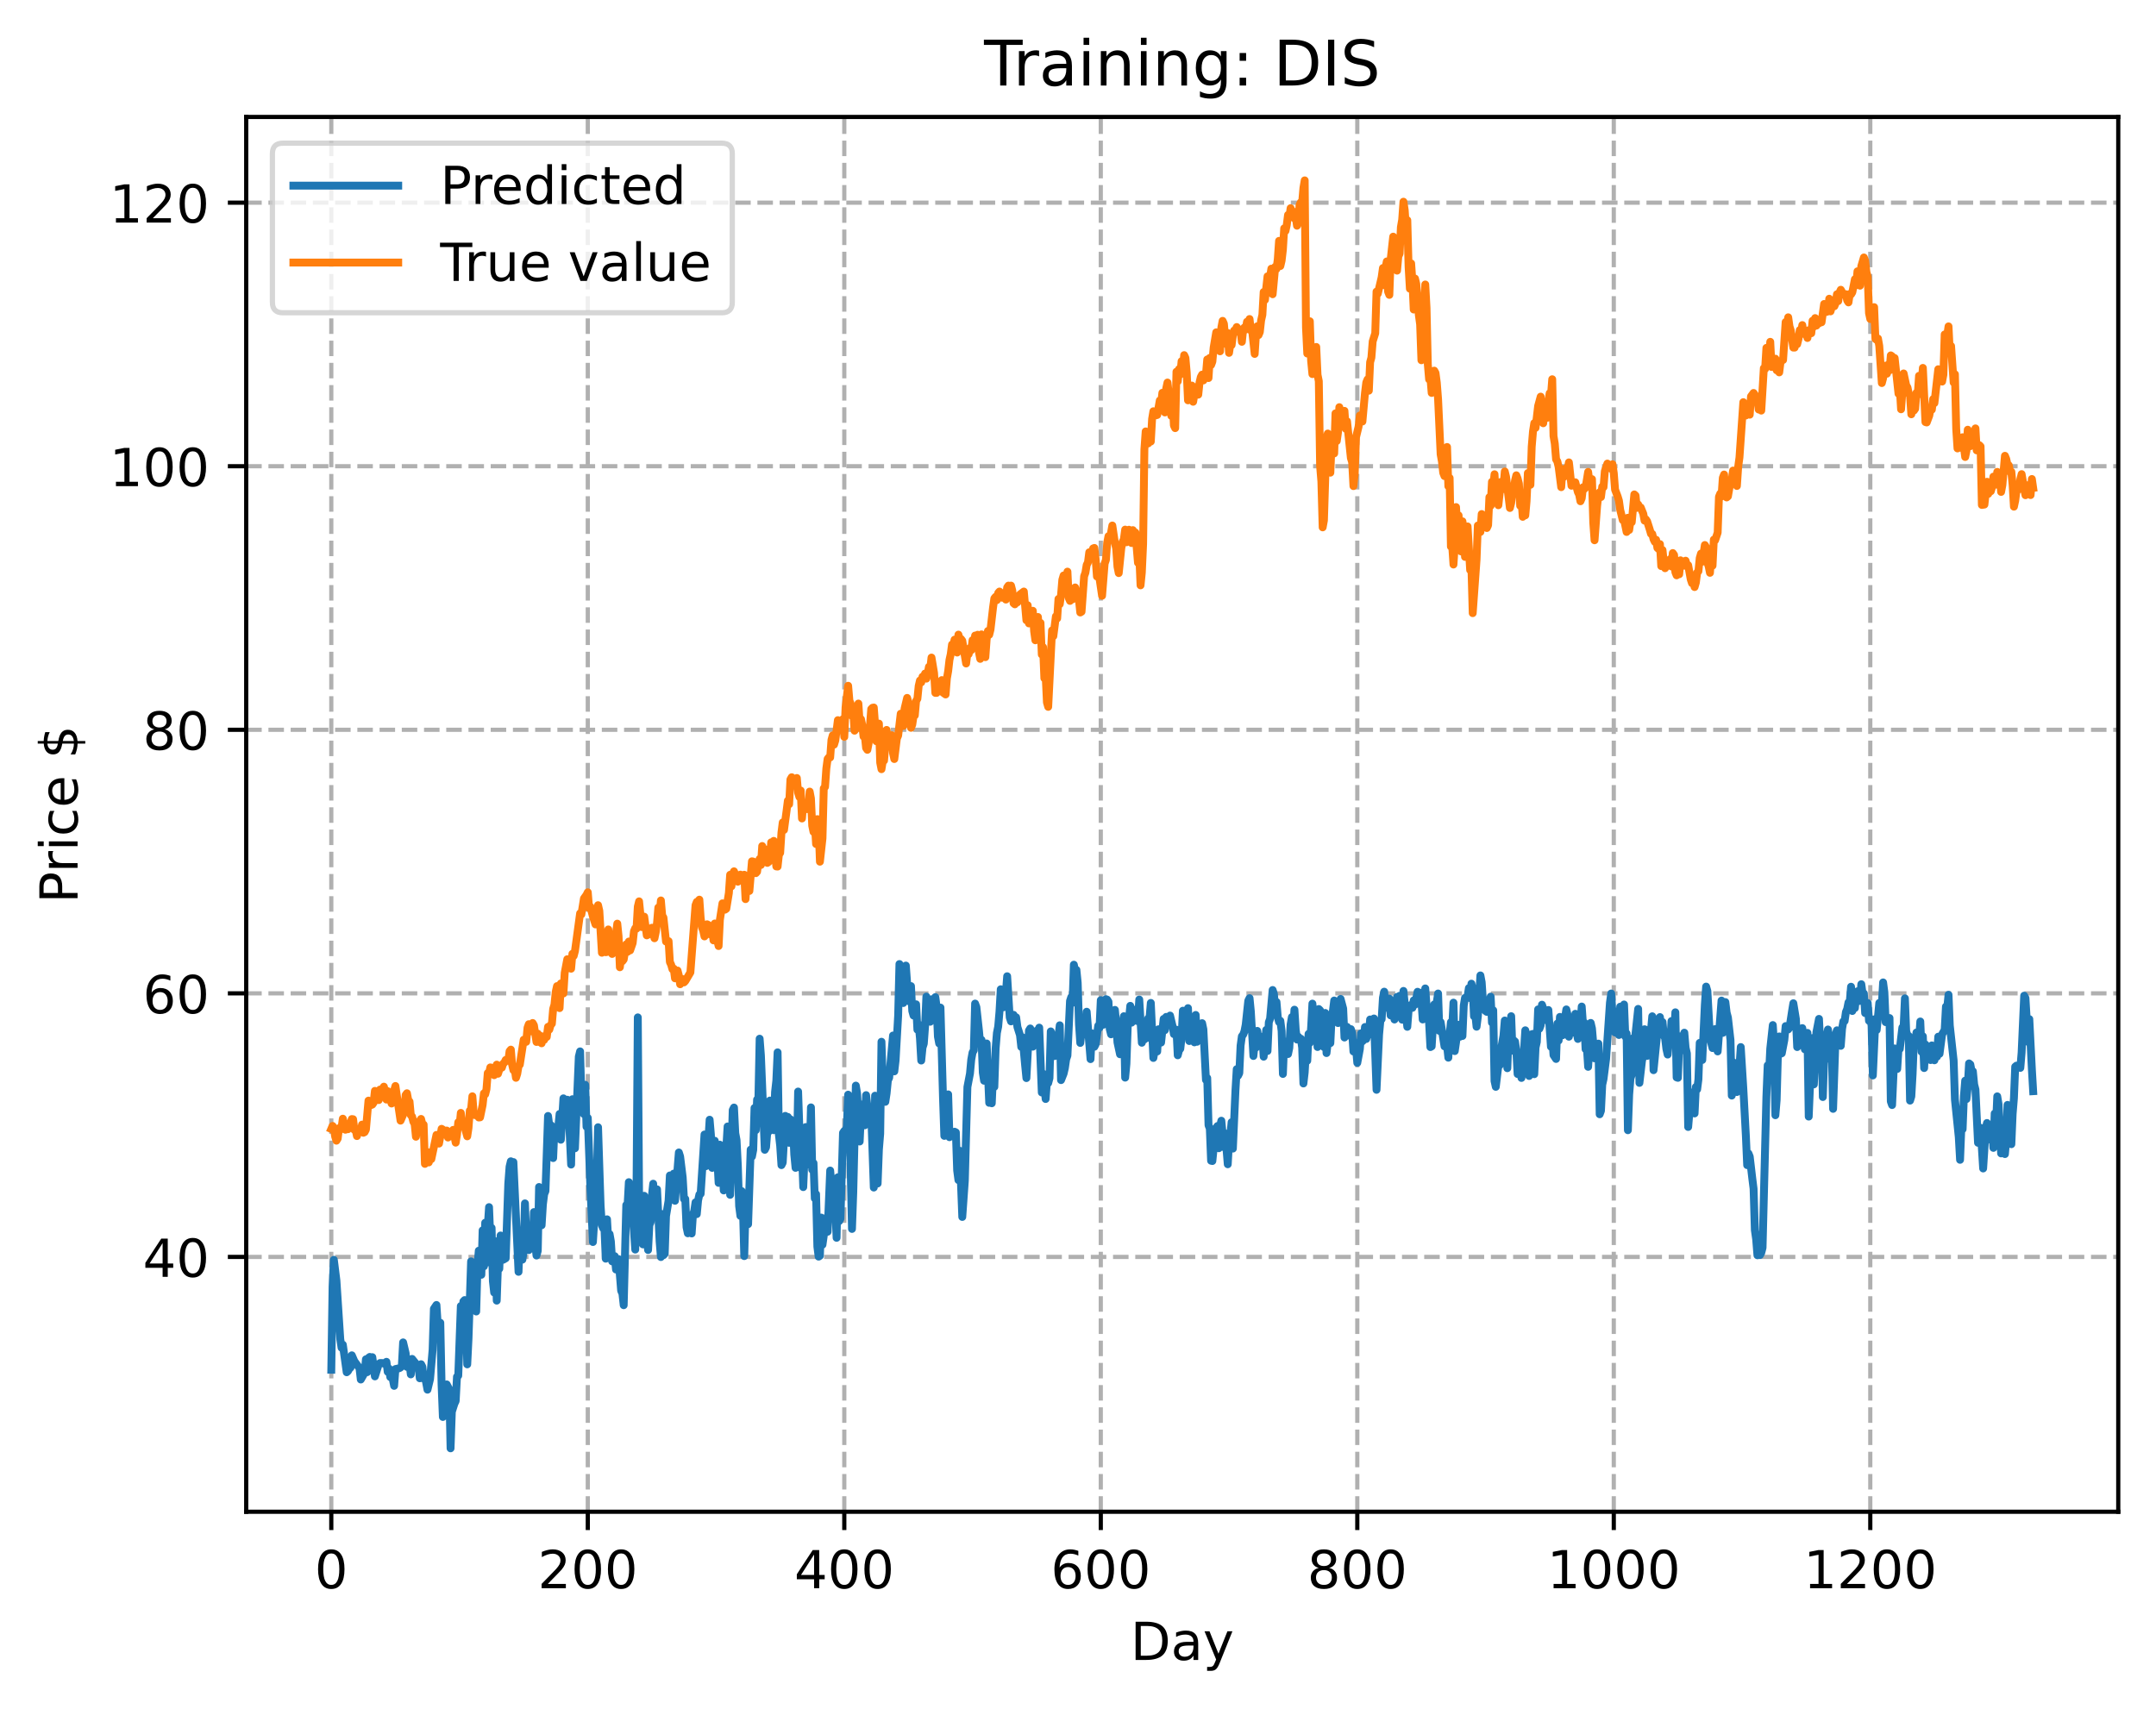 <?xml version="1.0" encoding="utf-8" standalone="no"?>
<!DOCTYPE svg PUBLIC "-//W3C//DTD SVG 1.1//EN"
  "http://www.w3.org/Graphics/SVG/1.1/DTD/svg11.dtd">
<!-- Created with matplotlib (https://matplotlib.org/) -->
<svg height="325.986pt" version="1.1" viewBox="0 0 411.286 325.986" width="411.286pt" xmlns="http://www.w3.org/2000/svg" xmlns:xlink="http://www.w3.org/1999/xlink">
 <defs>
  <style type="text/css">
*{stroke-linecap:butt;stroke-linejoin:round;}
  </style>
 </defs>
 <g id="figure_1">
  <g id="patch_1">
   <path d="M 0 325.986 
L 411.286 325.986 
L 411.286 0 
L 0 0 
z
" style="fill:#ffffff;"/>
  </g>
  <g id="axes_1">
   <g id="patch_2">
    <path d="M 46.966 288.43 
L 404.086 288.43 
L 404.086 22.318 
L 46.966 22.318 
z
" style="fill:#ffffff;"/>
   </g>
   <g id="matplotlib.axis_1">
    <g id="xtick_1">
     <g id="line2d_1">
      <path clip-path="url(#p19d7e0a76e)" d="M 63.198 288.43 
L 63.198 22.318 
" style="fill:none;stroke:#b0b0b0;stroke-dasharray:2.96,1.28;stroke-dashoffset:0;stroke-width:0.8;"/>
     </g>
     <g id="line2d_2">
      <defs>
       <path d="M 0 0 
L 0 3.5 
" id="mdf73cb5785" style="stroke:#000000;stroke-width:0.8;"/>
      </defs>
      <g>
       <use style="stroke:#000000;stroke-width:0.8;" x="63.198" xlink:href="#mdf73cb5785" y="288.43"/>
      </g>
     </g>
     <g id="text_1">
      <!-- 0 -->
      <defs>
       <path d="M 31.781 66.406 
Q 24.172 66.406 20.328 58.906 
Q 16.5 51.422 16.5 36.375 
Q 16.5 21.391 20.328 13.891 
Q 24.172 6.391 31.781 6.391 
Q 39.453 6.391 43.281 13.891 
Q 47.125 21.391 47.125 36.375 
Q 47.125 51.422 43.281 58.906 
Q 39.453 66.406 31.781 66.406 
z
M 31.781 74.219 
Q 44.047 74.219 50.516 64.516 
Q 56.984 54.828 56.984 36.375 
Q 56.984 17.969 50.516 8.266 
Q 44.047 -1.422 31.781 -1.422 
Q 19.531 -1.422 13.062 8.266 
Q 6.594 17.969 6.594 36.375 
Q 6.594 54.828 13.062 64.516 
Q 19.531 74.219 31.781 74.219 
z
" id="DejaVuSans-48"/>
      </defs>
      <g transform="translate(60.017 303.029)scale(0.1 -0.1)">
       <use xlink:href="#DejaVuSans-48"/>
      </g>
     </g>
    </g>
    <g id="xtick_2">
     <g id="line2d_3">
      <path clip-path="url(#p19d7e0a76e)" d="M 112.129 288.43 
L 112.129 22.318 
" style="fill:none;stroke:#b0b0b0;stroke-dasharray:2.96,1.28;stroke-dashoffset:0;stroke-width:0.8;"/>
     </g>
     <g id="line2d_4">
      <g>
       <use style="stroke:#000000;stroke-width:0.8;" x="112.129" xlink:href="#mdf73cb5785" y="288.43"/>
      </g>
     </g>
     <g id="text_2">
      <!-- 200 -->
      <defs>
       <path d="M 19.188 8.297 
L 53.609 8.297 
L 53.609 0 
L 7.328 0 
L 7.328 8.297 
Q 12.938 14.109 22.625 23.891 
Q 32.328 33.688 34.812 36.531 
Q 39.547 41.844 41.422 45.531 
Q 43.312 49.219 43.312 52.781 
Q 43.312 58.594 39.234 62.25 
Q 35.156 65.922 28.609 65.922 
Q 23.969 65.922 18.812 64.312 
Q 13.672 62.703 7.812 59.422 
L 7.812 69.391 
Q 13.766 71.781 18.938 73 
Q 24.125 74.219 28.422 74.219 
Q 39.75 74.219 46.484 68.547 
Q 53.219 62.891 53.219 53.422 
Q 53.219 48.922 51.531 44.891 
Q 49.859 40.875 45.406 35.406 
Q 44.188 33.984 37.641 27.219 
Q 31.109 20.453 19.188 8.297 
z
" id="DejaVuSans-50"/>
      </defs>
      <g transform="translate(102.585 303.029)scale(0.1 -0.1)">
       <use xlink:href="#DejaVuSans-50"/>
       <use x="63.623" xlink:href="#DejaVuSans-48"/>
       <use x="127.246" xlink:href="#DejaVuSans-48"/>
      </g>
     </g>
    </g>
    <g id="xtick_3">
     <g id="line2d_5">
      <path clip-path="url(#p19d7e0a76e)" d="M 161.06 288.43 
L 161.06 22.318 
" style="fill:none;stroke:#b0b0b0;stroke-dasharray:2.96,1.28;stroke-dashoffset:0;stroke-width:0.8;"/>
     </g>
     <g id="line2d_6">
      <g>
       <use style="stroke:#000000;stroke-width:0.8;" x="161.06" xlink:href="#mdf73cb5785" y="288.43"/>
      </g>
     </g>
     <g id="text_3">
      <!-- 400 -->
      <defs>
       <path d="M 37.797 64.312 
L 12.891 25.391 
L 37.797 25.391 
z
M 35.203 72.906 
L 47.609 72.906 
L 47.609 25.391 
L 58.016 25.391 
L 58.016 17.188 
L 47.609 17.188 
L 47.609 0 
L 37.797 0 
L 37.797 17.188 
L 4.891 17.188 
L 4.891 26.703 
z
" id="DejaVuSans-52"/>
      </defs>
      <g transform="translate(151.516 303.029)scale(0.1 -0.1)">
       <use xlink:href="#DejaVuSans-52"/>
       <use x="63.623" xlink:href="#DejaVuSans-48"/>
       <use x="127.246" xlink:href="#DejaVuSans-48"/>
      </g>
     </g>
    </g>
    <g id="xtick_4">
     <g id="line2d_7">
      <path clip-path="url(#p19d7e0a76e)" d="M 209.99 288.43 
L 209.99 22.318 
" style="fill:none;stroke:#b0b0b0;stroke-dasharray:2.96,1.28;stroke-dashoffset:0;stroke-width:0.8;"/>
     </g>
     <g id="line2d_8">
      <g>
       <use style="stroke:#000000;stroke-width:0.8;" x="209.99" xlink:href="#mdf73cb5785" y="288.43"/>
      </g>
     </g>
     <g id="text_4">
      <!-- 600 -->
      <defs>
       <path d="M 33.016 40.375 
Q 26.375 40.375 22.484 35.828 
Q 18.609 31.297 18.609 23.391 
Q 18.609 15.531 22.484 10.953 
Q 26.375 6.391 33.016 6.391 
Q 39.656 6.391 43.531 10.953 
Q 47.406 15.531 47.406 23.391 
Q 47.406 31.297 43.531 35.828 
Q 39.656 40.375 33.016 40.375 
z
M 52.594 71.297 
L 52.594 62.312 
Q 48.875 64.062 45.094 64.984 
Q 41.312 65.922 37.594 65.922 
Q 27.828 65.922 22.672 59.328 
Q 17.531 52.734 16.797 39.406 
Q 19.672 43.656 24.016 45.922 
Q 28.375 48.188 33.594 48.188 
Q 44.578 48.188 50.953 41.516 
Q 57.328 34.859 57.328 23.391 
Q 57.328 12.156 50.688 5.359 
Q 44.047 -1.422 33.016 -1.422 
Q 20.359 -1.422 13.672 8.266 
Q 6.984 17.969 6.984 36.375 
Q 6.984 53.656 15.188 63.938 
Q 23.391 74.219 37.203 74.219 
Q 40.922 74.219 44.703 73.484 
Q 48.484 72.75 52.594 71.297 
z
" id="DejaVuSans-54"/>
      </defs>
      <g transform="translate(200.446 303.029)scale(0.1 -0.1)">
       <use xlink:href="#DejaVuSans-54"/>
       <use x="63.623" xlink:href="#DejaVuSans-48"/>
       <use x="127.246" xlink:href="#DejaVuSans-48"/>
      </g>
     </g>
    </g>
    <g id="xtick_5">
     <g id="line2d_9">
      <path clip-path="url(#p19d7e0a76e)" d="M 258.921 288.43 
L 258.921 22.318 
" style="fill:none;stroke:#b0b0b0;stroke-dasharray:2.96,1.28;stroke-dashoffset:0;stroke-width:0.8;"/>
     </g>
     <g id="line2d_10">
      <g>
       <use style="stroke:#000000;stroke-width:0.8;" x="258.921" xlink:href="#mdf73cb5785" y="288.43"/>
      </g>
     </g>
     <g id="text_5">
      <!-- 800 -->
      <defs>
       <path d="M 31.781 34.625 
Q 24.75 34.625 20.719 30.859 
Q 16.703 27.094 16.703 20.516 
Q 16.703 13.922 20.719 10.156 
Q 24.75 6.391 31.781 6.391 
Q 38.812 6.391 42.859 10.172 
Q 46.922 13.969 46.922 20.516 
Q 46.922 27.094 42.891 30.859 
Q 38.875 34.625 31.781 34.625 
z
M 21.922 38.812 
Q 15.578 40.375 12.031 44.719 
Q 8.5 49.078 8.5 55.328 
Q 8.5 64.062 14.719 69.141 
Q 20.953 74.219 31.781 74.219 
Q 42.672 74.219 48.875 69.141 
Q 55.078 64.062 55.078 55.328 
Q 55.078 49.078 51.531 44.719 
Q 48 40.375 41.703 38.812 
Q 48.828 37.156 52.797 32.312 
Q 56.781 27.484 56.781 20.516 
Q 56.781 9.906 50.312 4.234 
Q 43.844 -1.422 31.781 -1.422 
Q 19.734 -1.422 13.25 4.234 
Q 6.781 9.906 6.781 20.516 
Q 6.781 27.484 10.781 32.312 
Q 14.797 37.156 21.922 38.812 
z
M 18.312 54.391 
Q 18.312 48.734 21.844 45.562 
Q 25.391 42.391 31.781 42.391 
Q 38.141 42.391 41.719 45.562 
Q 45.312 48.734 45.312 54.391 
Q 45.312 60.062 41.719 63.234 
Q 38.141 66.406 31.781 66.406 
Q 25.391 66.406 21.844 63.234 
Q 18.312 60.062 18.312 54.391 
z
" id="DejaVuSans-56"/>
      </defs>
      <g transform="translate(249.377 303.029)scale(0.1 -0.1)">
       <use xlink:href="#DejaVuSans-56"/>
       <use x="63.623" xlink:href="#DejaVuSans-48"/>
       <use x="127.246" xlink:href="#DejaVuSans-48"/>
      </g>
     </g>
    </g>
    <g id="xtick_6">
     <g id="line2d_11">
      <path clip-path="url(#p19d7e0a76e)" d="M 307.851 288.43 
L 307.851 22.318 
" style="fill:none;stroke:#b0b0b0;stroke-dasharray:2.96,1.28;stroke-dashoffset:0;stroke-width:0.8;"/>
     </g>
     <g id="line2d_12">
      <g>
       <use style="stroke:#000000;stroke-width:0.8;" x="307.851" xlink:href="#mdf73cb5785" y="288.43"/>
      </g>
     </g>
     <g id="text_6">
      <!-- 1000 -->
      <defs>
       <path d="M 12.406 8.297 
L 28.516 8.297 
L 28.516 63.922 
L 10.984 60.406 
L 10.984 69.391 
L 28.422 72.906 
L 38.281 72.906 
L 38.281 8.297 
L 54.391 8.297 
L 54.391 0 
L 12.406 0 
z
" id="DejaVuSans-49"/>
      </defs>
      <g transform="translate(295.126 303.029)scale(0.1 -0.1)">
       <use xlink:href="#DejaVuSans-49"/>
       <use x="63.623" xlink:href="#DejaVuSans-48"/>
       <use x="127.246" xlink:href="#DejaVuSans-48"/>
       <use x="190.869" xlink:href="#DejaVuSans-48"/>
      </g>
     </g>
    </g>
    <g id="xtick_7">
     <g id="line2d_13">
      <path clip-path="url(#p19d7e0a76e)" d="M 356.782 288.43 
L 356.782 22.318 
" style="fill:none;stroke:#b0b0b0;stroke-dasharray:2.96,1.28;stroke-dashoffset:0;stroke-width:0.8;"/>
     </g>
     <g id="line2d_14">
      <g>
       <use style="stroke:#000000;stroke-width:0.8;" x="356.782" xlink:href="#mdf73cb5785" y="288.43"/>
      </g>
     </g>
     <g id="text_7">
      <!-- 1200 -->
      <g transform="translate(344.057 303.029)scale(0.1 -0.1)">
       <use xlink:href="#DejaVuSans-49"/>
       <use x="63.623" xlink:href="#DejaVuSans-50"/>
       <use x="127.246" xlink:href="#DejaVuSans-48"/>
       <use x="190.869" xlink:href="#DejaVuSans-48"/>
      </g>
     </g>
    </g>
    <g id="text_8">
     <!-- Day -->
     <defs>
      <path d="M 19.672 64.797 
L 19.672 8.109 
L 31.594 8.109 
Q 46.688 8.109 53.688 14.938 
Q 60.688 21.781 60.688 36.531 
Q 60.688 51.172 53.688 57.984 
Q 46.688 64.797 31.594 64.797 
z
M 9.812 72.906 
L 30.078 72.906 
Q 51.266 72.906 61.172 64.094 
Q 71.094 55.281 71.094 36.531 
Q 71.094 17.672 61.125 8.828 
Q 51.172 0 30.078 0 
L 9.812 0 
z
" id="DejaVuSans-68"/>
      <path d="M 34.281 27.484 
Q 23.391 27.484 19.188 25 
Q 14.984 22.516 14.984 16.5 
Q 14.984 11.719 18.141 8.906 
Q 21.297 6.109 26.703 6.109 
Q 34.188 6.109 38.703 11.406 
Q 43.219 16.703 43.219 25.484 
L 43.219 27.484 
z
M 52.203 31.203 
L 52.203 0 
L 43.219 0 
L 43.219 8.297 
Q 40.141 3.328 35.547 0.953 
Q 30.953 -1.422 24.312 -1.422 
Q 15.922 -1.422 10.953 3.297 
Q 6 8.016 6 15.922 
Q 6 25.141 12.172 29.828 
Q 18.359 34.516 30.609 34.516 
L 43.219 34.516 
L 43.219 35.406 
Q 43.219 41.609 39.141 45 
Q 35.062 48.391 27.688 48.391 
Q 23 48.391 18.547 47.266 
Q 14.109 46.141 10.016 43.891 
L 10.016 52.203 
Q 14.938 54.109 19.578 55.047 
Q 24.219 56 28.609 56 
Q 40.484 56 46.344 49.844 
Q 52.203 43.703 52.203 31.203 
z
" id="DejaVuSans-97"/>
      <path d="M 32.172 -5.078 
Q 28.375 -14.844 24.75 -17.812 
Q 21.141 -20.797 15.094 -20.797 
L 7.906 -20.797 
L 7.906 -13.281 
L 13.188 -13.281 
Q 16.891 -13.281 18.938 -11.516 
Q 21 -9.766 23.484 -3.219 
L 25.094 0.875 
L 2.984 54.688 
L 12.5 54.688 
L 29.594 11.922 
L 46.688 54.688 
L 56.203 54.688 
z
" id="DejaVuSans-121"/>
     </defs>
     <g transform="translate(215.652 316.707)scale(0.1 -0.1)">
      <use xlink:href="#DejaVuSans-68"/>
      <use x="77.002" xlink:href="#DejaVuSans-97"/>
      <use x="138.281" xlink:href="#DejaVuSans-121"/>
     </g>
    </g>
   </g>
   <g id="matplotlib.axis_2">
    <g id="ytick_1">
     <g id="line2d_15">
      <path clip-path="url(#p19d7e0a76e)" d="M 46.966 239.813 
L 404.086 239.813 
" style="fill:none;stroke:#b0b0b0;stroke-dasharray:2.96,1.28;stroke-dashoffset:0;stroke-width:0.8;"/>
     </g>
     <g id="line2d_16">
      <defs>
       <path d="M 0 0 
L -3.5 0 
" id="m42bd27c008" style="stroke:#000000;stroke-width:0.8;"/>
      </defs>
      <g>
       <use style="stroke:#000000;stroke-width:0.8;" x="46.966" xlink:href="#m42bd27c008" y="239.813"/>
      </g>
     </g>
     <g id="text_9">
      <!-- 40 -->
      <g transform="translate(27.241 243.612)scale(0.1 -0.1)">
       <use xlink:href="#DejaVuSans-52"/>
       <use x="63.623" xlink:href="#DejaVuSans-48"/>
      </g>
     </g>
    </g>
    <g id="ytick_2">
     <g id="line2d_17">
      <path clip-path="url(#p19d7e0a76e)" d="M 46.966 189.525 
L 404.086 189.525 
" style="fill:none;stroke:#b0b0b0;stroke-dasharray:2.96,1.28;stroke-dashoffset:0;stroke-width:0.8;"/>
     </g>
     <g id="line2d_18">
      <g>
       <use style="stroke:#000000;stroke-width:0.8;" x="46.966" xlink:href="#m42bd27c008" y="189.525"/>
      </g>
     </g>
     <g id="text_10">
      <!-- 60 -->
      <g transform="translate(27.241 193.325)scale(0.1 -0.1)">
       <use xlink:href="#DejaVuSans-54"/>
       <use x="63.623" xlink:href="#DejaVuSans-48"/>
      </g>
     </g>
    </g>
    <g id="ytick_3">
     <g id="line2d_19">
      <path clip-path="url(#p19d7e0a76e)" d="M 46.966 139.238 
L 404.086 139.238 
" style="fill:none;stroke:#b0b0b0;stroke-dasharray:2.96,1.28;stroke-dashoffset:0;stroke-width:0.8;"/>
     </g>
     <g id="line2d_20">
      <g>
       <use style="stroke:#000000;stroke-width:0.8;" x="46.966" xlink:href="#m42bd27c008" y="139.238"/>
      </g>
     </g>
     <g id="text_11">
      <!-- 80 -->
      <g transform="translate(27.241 143.037)scale(0.1 -0.1)">
       <use xlink:href="#DejaVuSans-56"/>
       <use x="63.623" xlink:href="#DejaVuSans-48"/>
      </g>
     </g>
    </g>
    <g id="ytick_4">
     <g id="line2d_21">
      <path clip-path="url(#p19d7e0a76e)" d="M 46.966 88.951 
L 404.086 88.951 
" style="fill:none;stroke:#b0b0b0;stroke-dasharray:2.96,1.28;stroke-dashoffset:0;stroke-width:0.8;"/>
     </g>
     <g id="line2d_22">
      <g>
       <use style="stroke:#000000;stroke-width:0.8;" x="46.966" xlink:href="#m42bd27c008" y="88.951"/>
      </g>
     </g>
     <g id="text_12">
      <!-- 100 -->
      <g transform="translate(20.878 92.75)scale(0.1 -0.1)">
       <use xlink:href="#DejaVuSans-49"/>
       <use x="63.623" xlink:href="#DejaVuSans-48"/>
       <use x="127.246" xlink:href="#DejaVuSans-48"/>
      </g>
     </g>
    </g>
    <g id="ytick_5">
     <g id="line2d_23">
      <path clip-path="url(#p19d7e0a76e)" d="M 46.966 38.663 
L 404.086 38.663 
" style="fill:none;stroke:#b0b0b0;stroke-dasharray:2.96,1.28;stroke-dashoffset:0;stroke-width:0.8;"/>
     </g>
     <g id="line2d_24">
      <g>
       <use style="stroke:#000000;stroke-width:0.8;" x="46.966" xlink:href="#m42bd27c008" y="38.663"/>
      </g>
     </g>
     <g id="text_13">
      <!-- 120 -->
      <g transform="translate(20.878 42.463)scale(0.1 -0.1)">
       <use xlink:href="#DejaVuSans-49"/>
       <use x="63.623" xlink:href="#DejaVuSans-50"/>
       <use x="127.246" xlink:href="#DejaVuSans-48"/>
      </g>
     </g>
    </g>
    <g id="text_14">
     <!-- Price $ -->
     <defs>
      <path d="M 19.672 64.797 
L 19.672 37.406 
L 32.078 37.406 
Q 38.969 37.406 42.719 40.969 
Q 46.484 44.531 46.484 51.125 
Q 46.484 57.672 42.719 61.234 
Q 38.969 64.797 32.078 64.797 
z
M 9.812 72.906 
L 32.078 72.906 
Q 44.344 72.906 50.609 67.359 
Q 56.891 61.812 56.891 51.125 
Q 56.891 40.328 50.609 34.812 
Q 44.344 29.297 32.078 29.297 
L 19.672 29.297 
L 19.672 0 
L 9.812 0 
z
" id="DejaVuSans-80"/>
      <path d="M 41.109 46.297 
Q 39.594 47.172 37.812 47.578 
Q 36.031 48 33.891 48 
Q 26.266 48 22.188 43.047 
Q 18.109 38.094 18.109 28.812 
L 18.109 0 
L 9.078 0 
L 9.078 54.688 
L 18.109 54.688 
L 18.109 46.188 
Q 20.953 51.172 25.484 53.578 
Q 30.031 56 36.531 56 
Q 37.453 56 38.578 55.875 
Q 39.703 55.766 41.062 55.516 
z
" id="DejaVuSans-114"/>
      <path d="M 9.422 54.688 
L 18.406 54.688 
L 18.406 0 
L 9.422 0 
z
M 9.422 75.984 
L 18.406 75.984 
L 18.406 64.594 
L 9.422 64.594 
z
" id="DejaVuSans-105"/>
      <path d="M 48.781 52.594 
L 48.781 44.188 
Q 44.969 46.297 41.141 47.344 
Q 37.312 48.391 33.406 48.391 
Q 24.656 48.391 19.812 42.844 
Q 14.984 37.312 14.984 27.297 
Q 14.984 17.281 19.812 11.734 
Q 24.656 6.203 33.406 6.203 
Q 37.312 6.203 41.141 7.25 
Q 44.969 8.297 48.781 10.406 
L 48.781 2.094 
Q 45.016 0.344 40.984 -0.531 
Q 36.969 -1.422 32.422 -1.422 
Q 20.062 -1.422 12.781 6.344 
Q 5.516 14.109 5.516 27.297 
Q 5.516 40.672 12.859 48.328 
Q 20.219 56 33.016 56 
Q 37.156 56 41.109 55.141 
Q 45.062 54.297 48.781 52.594 
z
" id="DejaVuSans-99"/>
      <path d="M 56.203 29.594 
L 56.203 25.203 
L 14.891 25.203 
Q 15.484 15.922 20.484 11.062 
Q 25.484 6.203 34.422 6.203 
Q 39.594 6.203 44.453 7.469 
Q 49.312 8.734 54.109 11.281 
L 54.109 2.781 
Q 49.266 0.734 44.188 -0.344 
Q 39.109 -1.422 33.891 -1.422 
Q 20.797 -1.422 13.156 6.188 
Q 5.516 13.812 5.516 26.812 
Q 5.516 40.234 12.766 48.109 
Q 20.016 56 32.328 56 
Q 43.359 56 49.781 48.891 
Q 56.203 41.797 56.203 29.594 
z
M 47.219 32.234 
Q 47.125 39.594 43.094 43.984 
Q 39.062 48.391 32.422 48.391 
Q 24.906 48.391 20.391 44.141 
Q 15.875 39.891 15.188 32.172 
z
" id="DejaVuSans-101"/>
      <path id="DejaVuSans-32"/>
      <path d="M 33.797 -14.703 
L 28.906 -14.703 
L 28.859 0 
Q 23.734 0.094 18.609 1.188 
Q 13.484 2.297 8.297 4.5 
L 8.297 13.281 
Q 13.281 10.156 18.375 8.562 
Q 23.484 6.984 28.906 6.938 
L 28.906 29.203 
Q 18.109 30.953 13.203 35.156 
Q 8.297 39.359 8.297 46.688 
Q 8.297 54.641 13.625 59.219 
Q 18.953 63.812 28.906 64.5 
L 28.906 75.984 
L 33.797 75.984 
L 33.797 64.656 
Q 38.328 64.453 42.578 63.688 
Q 46.828 62.938 50.875 61.625 
L 50.875 53.078 
Q 46.828 55.125 42.547 56.25 
Q 38.281 57.375 33.797 57.562 
L 33.797 36.719 
Q 44.875 35.016 50.094 30.609 
Q 55.328 26.219 55.328 18.609 
Q 55.328 10.359 49.781 5.594 
Q 44.234 0.828 33.797 0.094 
z
M 28.906 37.594 
L 28.906 57.625 
Q 23.25 56.984 20.266 54.391 
Q 17.281 51.812 17.281 47.516 
Q 17.281 43.312 20.031 40.969 
Q 22.797 38.625 28.906 37.594 
z
M 33.797 28.219 
L 33.797 7.078 
Q 39.984 7.906 43.141 10.594 
Q 46.297 13.281 46.297 17.672 
Q 46.297 21.969 43.281 24.5 
Q 40.281 27.047 33.797 28.219 
z
" id="DejaVuSans-36"/>
     </defs>
     <g transform="translate(14.798 172.342)rotate(-90)scale(0.1 -0.1)">
      <use xlink:href="#DejaVuSans-80"/>
      <use x="58.553" xlink:href="#DejaVuSans-114"/>
      <use x="99.666" xlink:href="#DejaVuSans-105"/>
      <use x="127.449" xlink:href="#DejaVuSans-99"/>
      <use x="182.43" xlink:href="#DejaVuSans-101"/>
      <use x="243.953" xlink:href="#DejaVuSans-32"/>
      <use x="275.74" xlink:href="#DejaVuSans-36"/>
     </g>
    </g>
   </g>
   <g id="line2d_25">
    <path clip-path="url(#p19d7e0a76e)" d="M 63.198 261.339 
L 63.443 245.565 
L 63.688 240.366 
L 64.177 244.292 
L 64.911 255.499 
L 65.156 257.143 
L 65.4 256.555 
L 66.134 261.82 
L 66.379 261.606 
L 66.623 261.154 
L 66.868 260.937 
L 67.113 258.585 
L 67.602 259.716 
L 68.581 261.046 
L 68.825 263.205 
L 69.559 261.918 
L 69.804 259.341 
L 70.049 261.803 
L 70.293 259.079 
L 70.538 258.893 
L 70.783 259.025 
L 71.027 258.94 
L 71.517 262.608 
L 72.251 260.284 
L 72.495 260.059 
L 72.984 260.064 
L 73.229 260.175 
L 73.718 259.825 
L 73.963 261.74 
L 74.208 261.12 
L 74.452 262.738 
L 74.697 261.96 
L 75.186 264.413 
L 75.431 261.208 
L 76.165 261.049 
L 76.41 260.91 
L 76.654 260.598 
L 76.899 256.121 
L 77.388 258.199 
L 77.633 260.792 
L 77.878 260.368 
L 78.122 260.267 
L 78.367 262.226 
L 78.611 259.271 
L 79.345 260.19 
L 79.835 260.747 
L 80.079 262.969 
L 80.324 260.285 
L 80.569 260.768 
L 80.813 263.03 
L 81.058 262.539 
L 81.547 265.144 
L 82.037 263.131 
L 82.526 257.527 
L 82.771 249.708 
L 83.26 248.981 
L 83.505 252.76 
L 83.749 252.772 
L 83.994 252.372 
L 84.239 264.207 
L 84.483 270.348 
L 84.728 269.639 
L 85.217 264.138 
L 85.706 265.079 
L 85.951 276.334 
L 86.196 269.355 
L 86.685 267.817 
L 86.93 267.307 
L 87.174 262.672 
L 87.419 262.471 
L 87.908 249.184 
L 88.153 252.207 
L 88.398 248.302 
L 88.642 248.042 
L 88.887 250.345 
L 89.132 260.313 
L 89.376 255.353 
L 89.866 240.665 
L 90.11 245.512 
L 90.599 249.021 
L 90.844 250.227 
L 91.089 241.504 
L 91.333 238.624 
L 91.578 239.739 
L 91.823 243.223 
L 92.067 234.739 
L 92.312 241.609 
L 92.557 233.289 
L 92.801 240.934 
L 93.046 234.024 
L 93.291 230.312 
L 93.535 236.272 
L 93.78 234.274 
L 94.025 244.435 
L 94.269 246.608 
L 94.514 236.823 
L 94.759 248.155 
L 95.003 241.103 
L 95.248 242.069 
L 95.493 235.724 
L 95.737 239.335 
L 95.982 240.358 
L 96.471 240.073 
L 96.96 225.844 
L 97.205 222.599 
L 97.45 221.565 
L 97.694 226.942 
L 97.939 221.715 
L 98.918 242.658 
L 99.162 235.956 
L 99.407 237.714 
L 99.652 240.334 
L 99.896 238.832 
L 100.141 229.596 
L 100.386 235.887 
L 100.63 236.424 
L 100.875 238.514 
L 101.12 237.548 
L 101.364 234.785 
L 101.609 237.653 
L 101.854 231.257 
L 102.098 237.321 
L 102.343 239.545 
L 102.587 238.656 
L 102.832 226.472 
L 103.077 229.399 
L 103.321 233.776 
L 103.566 229.787 
L 103.811 227.828 
L 104.055 227.251 
L 104.545 212.918 
L 104.789 214.794 
L 105.034 214.632 
L 105.279 214.865 
L 105.523 220.953 
L 105.768 215.155 
L 106.013 215.224 
L 106.257 215.779 
L 106.502 215.021 
L 106.747 212.531 
L 106.991 217.456 
L 107.481 209.558 
L 107.725 210.768 
L 107.97 211.277 
L 108.215 209.818 
L 108.459 211.554 
L 108.948 222.195 
L 109.193 209.723 
L 109.438 217.096 
L 109.682 219.093 
L 110.416 201.59 
L 110.661 200.597 
L 110.906 209.404 
L 111.15 207.742 
L 111.395 212.577 
L 111.64 206.975 
L 111.884 214.981 
L 112.129 213.291 
L 112.618 226.395 
L 113.108 236.971 
L 113.842 225.071 
L 114.086 215.066 
L 114.575 230.065 
L 114.82 233.78 
L 115.065 234.362 
L 115.309 234.411 
L 115.554 240.152 
L 115.799 232.638 
L 116.043 236.901 
L 116.288 235.457 
L 116.533 236.846 
L 116.777 240.661 
L 117.022 240.661 
L 117.267 239.665 
L 117.511 242.221 
L 117.756 241.977 
L 118.001 240.227 
L 118.49 246.257 
L 118.735 246.821 
L 118.979 249.025 
L 119.469 229.913 
L 119.713 230.064 
L 119.958 225.55 
L 120.203 227.722 
L 120.447 228.67 
L 120.936 234.897 
L 121.181 238.414 
L 121.426 226.689 
L 121.67 194.109 
L 121.915 228.492 
L 122.16 228.371 
L 122.404 229.945 
L 122.649 237.423 
L 122.894 228.153 
L 123.138 231.085 
L 123.383 236.049 
L 123.628 238.494 
L 123.872 233.759 
L 124.117 233.167 
L 124.362 228.121 
L 124.606 225.843 
L 124.851 230.536 
L 125.096 231.645 
L 125.34 226.918 
L 125.83 236.856 
L 126.074 239.837 
L 126.319 231.638 
L 126.563 239.489 
L 126.808 239.205 
L 127.053 232.011 
L 127.542 229.072 
L 127.787 224.27 
L 128.031 228.141 
L 128.521 223.913 
L 128.765 229.105 
L 129.499 219.884 
L 129.744 220.658 
L 130.233 224.624 
L 130.478 228.766 
L 130.723 228.755 
L 130.967 234.139 
L 131.212 235.305 
L 131.457 233.532 
L 131.701 234.958 
L 131.946 235.337 
L 132.191 231.723 
L 132.435 231.045 
L 132.68 229.401 
L 132.924 231.644 
L 133.169 229.033 
L 133.414 227.913 
L 133.658 227.768 
L 134.392 216.456 
L 134.637 222.51 
L 134.882 221.276 
L 135.371 213.634 
L 135.616 216.517 
L 135.86 222.826 
L 136.35 217.648 
L 136.594 220.459 
L 136.839 221.146 
L 137.084 225.686 
L 137.328 218.399 
L 137.818 222.351 
L 138.062 227.132 
L 138.796 214.926 
L 139.285 227.969 
L 139.775 211.793 
L 140.019 211.312 
L 140.264 216.192 
L 140.509 217.524 
L 140.753 222.376 
L 140.998 230.114 
L 141.243 231.985 
L 141.487 227.253 
L 141.732 230.554 
L 141.977 239.656 
L 142.221 230.531 
L 142.466 232.87 
L 142.711 233.567 
L 143.2 219.342 
L 143.445 220.665 
L 143.689 219.396 
L 143.934 211.392 
L 144.178 215.634 
L 144.423 209.794 
L 144.668 210.018 
L 144.912 198.178 
L 145.157 201.413 
L 145.891 219.376 
L 146.136 218.903 
L 146.38 215.873 
L 146.625 215.918 
L 146.87 209.98 
L 147.114 214.86 
L 147.359 212.113 
L 147.604 215.634 
L 147.848 208.378 
L 148.093 206.178 
L 148.338 200.78 
L 148.582 216.478 
L 148.827 218.604 
L 149.072 222.302 
L 149.316 221.825 
L 149.806 212.904 
L 150.05 214.788 
L 150.295 213.105 
L 150.539 218.046 
L 150.784 213.555 
L 151.029 216.222 
L 151.273 214.992 
L 151.518 220.309 
L 151.763 222.821 
L 152.007 220.75 
L 152.252 208.259 
L 152.741 222.843 
L 152.986 219.897 
L 153.231 226.495 
L 153.72 215.031 
L 153.965 222.188 
L 154.209 219.209 
L 154.454 220.588 
L 154.699 211.284 
L 154.943 223.177 
L 155.188 221.907 
L 155.433 228.644 
L 155.677 227.828 
L 155.922 237.847 
L 156.166 239.757 
L 156.411 239.598 
L 156.656 232.307 
L 156.9 237.488 
L 157.634 232.341 
L 157.879 235.009 
L 158.368 223.334 
L 158.613 225.938 
L 158.858 231.807 
L 159.102 225.207 
L 159.592 236.17 
L 159.836 224.616 
L 160.081 232.988 
L 160.326 232.527 
L 160.815 216.141 
L 161.06 215.777 
L 161.304 215.758 
L 161.549 214.982 
L 161.794 208.859 
L 162.038 212.405 
L 162.527 234.472 
L 162.772 227.532 
L 163.261 207.128 
L 163.506 208.653 
L 163.995 217.793 
L 164.24 212.476 
L 164.485 210.722 
L 164.974 214.699 
L 165.219 208.944 
L 165.708 213.131 
L 165.953 213.23 
L 166.197 212.568 
L 166.687 226.576 
L 166.931 209.051 
L 167.176 223.945 
L 167.421 225.808 
L 167.665 219.294 
L 167.91 216.303 
L 168.154 198.759 
L 168.399 206.405 
L 168.644 207.399 
L 168.888 210.222 
L 169.133 208.597 
L 169.378 206.122 
L 169.622 205.636 
L 170.356 197.569 
L 170.601 204.412 
L 170.846 202.333 
L 171.335 193.752 
L 171.58 183.933 
L 171.824 184.387 
L 172.314 191.372 
L 172.558 189.982 
L 172.803 184.226 
L 173.292 190.966 
L 173.537 191.104 
L 173.782 188.138 
L 174.026 192.889 
L 174.271 193.762 
L 174.515 192.977 
L 174.76 191.613 
L 175.005 196.458 
L 175.249 195.459 
L 175.494 198.081 
L 175.739 202.346 
L 175.983 199.885 
L 176.228 199.121 
L 176.473 195.779 
L 176.717 190.147 
L 177.207 193.83 
L 177.451 194.944 
L 177.696 190.665 
L 177.941 193.294 
L 178.185 193.217 
L 178.43 190.244 
L 178.675 192.091 
L 178.919 197.773 
L 179.164 199.093 
L 179.409 192.243 
L 179.898 209.63 
L 180.142 216.721 
L 180.387 215.16 
L 180.632 210.434 
L 180.876 208.804 
L 181.121 216.968 
L 181.366 216.513 
L 181.61 216.537 
L 182.1 215.925 
L 182.344 216.053 
L 182.589 223.309 
L 182.834 225.158 
L 183.078 219.555 
L 183.568 232.188 
L 184.057 225.254 
L 184.546 207.39 
L 185.036 204.823 
L 185.28 202.17 
L 185.525 200.818 
L 185.77 200.382 
L 186.014 191.476 
L 186.259 192.149 
L 186.748 196.607 
L 186.993 199.206 
L 187.237 198.4 
L 187.482 204.652 
L 187.727 206.197 
L 188.216 199.089 
L 188.705 210.416 
L 188.95 209.118 
L 189.195 210.497 
L 189.439 204.848 
L 189.684 207.373 
L 189.929 200.071 
L 190.173 197.081 
L 190.418 195.864 
L 190.663 193.027 
L 190.907 188.747 
L 191.152 188.942 
L 191.397 192.191 
L 191.641 191.632 
L 191.886 189.456 
L 192.13 186.259 
L 192.62 194.126 
L 192.864 194.875 
L 193.354 193.623 
L 193.598 194.646 
L 193.843 194.092 
L 194.088 195.954 
L 194.577 197.5 
L 194.822 199.749 
L 195.066 197.919 
L 195.556 203.245 
L 195.8 205.694 
L 196.29 196.616 
L 196.534 196.225 
L 196.779 199.11 
L 197.024 199.699 
L 197.513 197.416 
L 197.758 196.646 
L 198.002 196.804 
L 198.247 196.065 
L 198.736 208.441 
L 198.981 204.857 
L 199.47 209.683 
L 199.715 206.334 
L 199.959 206.649 
L 200.204 205.704 
L 200.449 196.786 
L 200.693 197.512 
L 201.183 201.496 
L 201.427 199.473 
L 201.672 199.791 
L 202.161 195.617 
L 202.406 206.078 
L 202.895 204.847 
L 203.14 203.789 
L 203.385 202.123 
L 203.629 201.4 
L 204.118 190.975 
L 204.363 190.23 
L 204.608 191.337 
L 204.852 184.057 
L 205.097 185.264 
L 205.342 185.05 
L 205.586 187.497 
L 205.831 195.41 
L 206.076 198.988 
L 206.32 196.925 
L 206.565 197.265 
L 206.81 195.68 
L 207.054 197.338 
L 207.299 193.03 
L 208.033 202.076 
L 208.278 197.149 
L 208.522 199.326 
L 208.767 199.718 
L 209.012 199.235 
L 209.501 195.701 
L 209.746 196.096 
L 209.99 190.829 
L 210.479 195.512 
L 210.724 195.403 
L 210.969 190.631 
L 211.213 190.728 
L 211.458 191.127 
L 211.703 196.358 
L 211.947 197.342 
L 212.192 195.828 
L 212.437 195.151 
L 212.681 192.68 
L 212.926 195.118 
L 213.171 198.879 
L 213.66 201.149 
L 213.905 199.434 
L 214.149 195.841 
L 214.394 193.885 
L 214.639 205.605 
L 214.883 202.95 
L 215.128 195.877 
L 215.373 194.379 
L 215.617 191.907 
L 215.862 195.114 
L 216.106 193.523 
L 216.351 194.566 
L 216.596 192.631 
L 216.84 194.78 
L 217.085 194.409 
L 217.33 190.703 
L 217.819 198.951 
L 218.064 197.26 
L 218.308 198.327 
L 218.553 198.089 
L 218.798 198.039 
L 219.042 194.293 
L 219.287 194.224 
L 219.532 191.351 
L 220.021 201.853 
L 220.266 200.499 
L 220.51 199.834 
L 220.755 200.617 
L 221 196.381 
L 221.244 197.06 
L 221.489 198.923 
L 221.978 194.403 
L 222.223 196.545 
L 222.467 194.016 
L 222.957 194.635 
L 223.201 193.762 
L 223.691 195.824 
L 223.935 197.306 
L 224.18 196.646 
L 224.425 196.46 
L 224.669 201.345 
L 224.914 200.405 
L 225.159 200.099 
L 225.403 197.945 
L 225.648 192.837 
L 226.137 196.615 
L 226.627 192.346 
L 226.871 198.625 
L 227.116 197.782 
L 227.361 197.593 
L 227.605 198.598 
L 227.85 198.874 
L 228.094 193.646 
L 228.339 198.771 
L 228.828 196.187 
L 229.073 197.533 
L 229.318 195.214 
L 229.562 196.381 
L 230.052 206.048 
L 230.296 205.677 
L 230.541 214.688 
L 230.786 215.305 
L 231.03 221.462 
L 231.275 221.517 
L 231.52 219.093 
L 231.764 215.541 
L 232.254 214.838 
L 232.498 219.079 
L 232.743 214.864 
L 232.988 213.826 
L 233.477 218.875 
L 233.722 216.244 
L 234.211 222.134 
L 234.455 217.728 
L 234.7 216.568 
L 234.945 214.107 
L 235.189 219.148 
L 235.679 208.056 
L 235.923 203.987 
L 236.168 205.246 
L 236.413 204.743 
L 236.657 199.505 
L 236.902 197.718 
L 237.147 197.409 
L 237.391 196.777 
L 237.636 195.501 
L 238.125 190.927 
L 238.37 190.44 
L 238.615 192.986 
L 239.104 201.478 
L 239.349 199.005 
L 239.593 199.883 
L 239.838 196.686 
L 240.082 198.298 
L 240.327 198.655 
L 240.572 198.037 
L 240.816 197.808 
L 241.061 201.61 
L 241.55 196.497 
L 241.795 200.527 
L 242.04 195.044 
L 242.284 194.369 
L 242.774 188.888 
L 243.018 189.649 
L 243.263 192.45 
L 243.508 191.169 
L 243.752 194.052 
L 243.997 194.994 
L 244.242 194.768 
L 244.486 196.706 
L 244.731 204.904 
L 244.976 198.701 
L 245.22 198.741 
L 245.709 201.107 
L 245.954 199.926 
L 246.199 195.479 
L 246.443 194.051 
L 246.688 196.19 
L 246.933 192.641 
L 247.177 196.504 
L 247.422 198.343 
L 247.667 197.802 
L 247.911 198.44 
L 248.156 198.176 
L 248.401 199.866 
L 248.645 206.722 
L 248.89 204.6 
L 249.135 200.489 
L 249.379 202.389 
L 249.624 197.262 
L 249.869 198.974 
L 250.113 196.04 
L 250.358 191.486 
L 250.603 194.092 
L 250.847 193.559 
L 251.092 193.993 
L 251.337 199.762 
L 251.581 192.519 
L 251.826 192.762 
L 252.07 194.312 
L 252.56 199.783 
L 252.804 193.265 
L 253.049 200.921 
L 253.294 198.881 
L 253.538 199.093 
L 253.783 199.021 
L 254.028 193.968 
L 254.272 192.872 
L 254.517 190.894 
L 254.762 192.515 
L 255.006 191.853 
L 255.251 195.193 
L 255.496 193.333 
L 255.74 190.59 
L 256.23 192.436 
L 256.474 197.952 
L 256.719 197.363 
L 256.964 195.919 
L 257.208 197.557 
L 257.453 197.395 
L 257.697 196.354 
L 257.942 197.038 
L 258.187 200.617 
L 258.431 198.925 
L 258.676 199.99 
L 258.921 202.788 
L 259.41 200.159 
L 259.655 197.146 
L 259.899 198.684 
L 260.144 198.418 
L 260.389 195.947 
L 260.633 198.23 
L 260.878 197.18 
L 261.123 197.444 
L 261.367 194.511 
L 261.612 196.227 
L 262.101 194.32 
L 262.591 207.931 
L 263.08 197.395 
L 263.325 194.731 
L 263.569 194.451 
L 263.814 190.368 
L 264.058 189.205 
L 264.303 192.026 
L 264.548 192.276 
L 264.792 191.089 
L 265.037 190.527 
L 265.282 193.736 
L 265.526 192.337 
L 266.016 194.518 
L 266.26 191.64 
L 266.505 190.203 
L 266.75 190.72 
L 266.994 189.99 
L 267.239 190.175 
L 267.484 194.553 
L 267.728 189.065 
L 268.218 193.874 
L 268.462 195.912 
L 268.707 192.758 
L 268.952 191.869 
L 269.196 191.722 
L 269.441 192.291 
L 269.685 190.864 
L 269.93 191.692 
L 270.419 189.224 
L 270.664 189.721 
L 270.909 189.4 
L 271.153 191.011 
L 271.398 194.508 
L 271.887 188.585 
L 272.132 191.827 
L 272.377 192.214 
L 272.621 195.228 
L 272.866 199.778 
L 273.111 199.639 
L 273.6 191.641 
L 273.845 194.832 
L 274.089 191.192 
L 274.334 189.556 
L 274.579 196.687 
L 274.823 195.021 
L 275.557 199.642 
L 275.802 199.217 
L 276.046 199.538 
L 276.291 201.801 
L 276.536 197.371 
L 276.78 195.022 
L 277.025 196.049 
L 277.27 191.302 
L 277.514 200.544 
L 278.248 195.52 
L 278.493 197.804 
L 278.738 196.943 
L 278.982 197.661 
L 279.227 191.87 
L 279.472 190.388 
L 279.961 190.126 
L 280.206 188.519 
L 280.45 190.433 
L 280.695 187.677 
L 280.94 188.697 
L 281.184 193.902 
L 281.429 193.532 
L 281.673 195.893 
L 281.918 193.958 
L 282.407 186.105 
L 282.652 187.412 
L 282.897 191.073 
L 283.386 192.894 
L 283.631 193.064 
L 283.875 190.782 
L 284.12 191.574 
L 284.365 190.152 
L 284.609 195.108 
L 284.854 192.76 
L 285.099 206.253 
L 285.343 207.361 
L 285.833 203.294 
L 286.077 203.264 
L 286.322 200.348 
L 286.811 197.566 
L 287.056 194.708 
L 287.545 203.809 
L 287.79 197.283 
L 288.034 200.194 
L 288.279 193.882 
L 288.524 200.461 
L 288.768 198.505 
L 289.013 198.726 
L 289.258 200.429 
L 289.502 204.918 
L 289.747 202.985 
L 289.992 202.025 
L 290.236 205.666 
L 290.481 201.764 
L 290.726 200.295 
L 290.97 196.573 
L 291.215 197.728 
L 291.46 202.632 
L 291.704 205.291 
L 292.194 197.332 
L 292.438 197.258 
L 292.683 204.952 
L 292.928 199.858 
L 293.172 198.78 
L 293.417 192.582 
L 293.661 196.276 
L 293.906 195.619 
L 294.151 191.69 
L 294.395 192.399 
L 294.64 194.624 
L 294.885 193.552 
L 295.129 193.991 
L 295.374 192.701 
L 295.863 199.716 
L 296.108 197.895 
L 296.353 201.309 
L 296.842 202.042 
L 297.087 195.289 
L 297.331 198.536 
L 297.576 194.017 
L 297.821 196.866 
L 298.065 197.525 
L 298.31 194.297 
L 298.555 194.179 
L 298.799 192.591 
L 299.044 193.674 
L 299.289 197.798 
L 299.533 194.393 
L 299.778 196.599 
L 300.022 197.016 
L 300.512 193.425 
L 300.756 196.849 
L 301.001 198.224 
L 301.246 196.204 
L 301.49 195.327 
L 301.735 192.04 
L 301.98 195.462 
L 302.224 195.108 
L 302.469 200.175 
L 302.714 199.819 
L 302.958 203.547 
L 303.448 195.164 
L 303.692 196.221 
L 304.182 201.925 
L 304.426 200.185 
L 304.671 199.794 
L 304.916 199.116 
L 305.16 212.596 
L 305.405 211.941 
L 305.649 206.966 
L 305.894 205.861 
L 306.383 202.039 
L 307.117 191.316 
L 307.362 189.554 
L 307.607 193.603 
L 307.851 194.106 
L 308.096 196.996 
L 308.341 193.031 
L 308.83 197.468 
L 309.075 192.068 
L 309.319 196.768 
L 309.564 193.152 
L 309.809 191.651 
L 310.053 197.777 
L 310.298 197.185 
L 310.543 215.64 
L 310.787 208.842 
L 311.032 205.75 
L 311.277 205.027 
L 311.521 198.086 
L 311.766 199.412 
L 312.5 192.492 
L 312.744 206.611 
L 313.234 202.384 
L 313.478 201.333 
L 313.723 196.375 
L 313.968 196.492 
L 314.212 201.461 
L 314.457 198.25 
L 314.702 197.916 
L 314.946 196.6 
L 315.191 193.9 
L 315.436 204.184 
L 316.414 194.406 
L 316.659 194.053 
L 316.904 196.262 
L 317.148 194.995 
L 317.393 197.577 
L 317.637 198.067 
L 317.882 200.111 
L 318.127 201.206 
L 318.371 198.164 
L 318.616 199.049 
L 318.861 194.808 
L 319.105 197.337 
L 319.35 197.74 
L 319.595 193.14 
L 319.839 205.562 
L 320.084 205.646 
L 320.329 199.127 
L 320.573 197.72 
L 320.818 199.773 
L 321.063 200.382 
L 321.307 197.03 
L 321.552 199.901 
L 321.797 200.991 
L 322.041 215.022 
L 322.531 209.297 
L 322.775 208.44 
L 323.02 208.599 
L 323.265 212.439 
L 323.509 207.388 
L 323.754 207.85 
L 323.998 205.938 
L 324.243 198.971 
L 324.488 201.161 
L 324.732 202.241 
L 325.222 191.69 
L 325.466 188.234 
L 325.711 189.093 
L 326.2 198.032 
L 326.69 199.967 
L 326.934 199.81 
L 327.179 196.344 
L 327.424 199.856 
L 327.668 200.607 
L 328.402 190.903 
L 328.647 197.071 
L 329.136 191.189 
L 329.381 193.212 
L 329.625 194.13 
L 330.115 198.438 
L 330.359 209.03 
L 330.604 202.648 
L 330.849 205.782 
L 331.093 204.14 
L 331.338 208.355 
L 331.583 207.215 
L 332.072 199.771 
L 332.561 207.642 
L 333.051 216.759 
L 333.295 222.302 
L 333.54 220.067 
L 333.785 220.668 
L 334.274 224.847 
L 334.519 226.799 
L 334.763 234.712 
L 335.008 236.432 
L 335.252 239.498 
L 335.497 238.3 
L 335.742 239.458 
L 335.986 239.017 
L 336.231 238.06 
L 336.965 209.209 
L 337.21 203.26 
L 337.454 205.054 
L 337.699 200.075 
L 338.188 195.576 
L 338.433 199.466 
L 338.678 212.78 
L 338.922 209.877 
L 339.167 200.838 
L 339.412 197.746 
L 339.656 201.064 
L 339.901 200.963 
L 340.39 198.415 
L 340.635 195.769 
L 340.88 195.984 
L 341.124 196.41 
L 341.369 196.075 
L 341.858 192.913 
L 342.103 191.413 
L 342.592 194.417 
L 342.837 199.774 
L 343.081 196.282 
L 343.571 199.4 
L 343.815 196.156 
L 344.305 200.211 
L 344.549 197.599 
L 344.794 197.07 
L 345.039 213.04 
L 345.528 201.143 
L 345.773 198.051 
L 346.017 206.897 
L 346.507 196.925 
L 346.996 194.397 
L 347.24 199.33 
L 347.485 197.597 
L 347.73 209.307 
L 347.974 202.02 
L 348.219 202.183 
L 348.464 197.644 
L 348.708 196.422 
L 348.953 198.386 
L 349.198 201.709 
L 349.442 200.252 
L 349.687 211.563 
L 350.176 197.346 
L 350.421 196.578 
L 350.666 196.952 
L 350.91 199.15 
L 351.155 199.544 
L 351.4 196.279 
L 351.644 194.887 
L 351.889 194.804 
L 352.134 193.088 
L 352.378 192.495 
L 352.623 191.252 
L 352.868 191.134 
L 353.112 188.261 
L 353.357 192.895 
L 353.601 191.499 
L 353.846 192.335 
L 354.091 189.734 
L 354.335 189.131 
L 354.58 190.996 
L 354.825 190.949 
L 355.069 187.78 
L 355.314 189.597 
L 355.559 189.548 
L 355.803 193.295 
L 356.048 193.038 
L 356.293 191.374 
L 356.537 194.766 
L 356.782 194.337 
L 357.027 195.671 
L 357.271 205.191 
L 357.761 194.412 
L 358.005 196.519 
L 358.495 191.357 
L 358.739 191.646 
L 358.984 191.714 
L 359.228 187.441 
L 359.473 189.326 
L 359.718 195.019 
L 359.962 194.24 
L 360.207 194.5 
L 360.452 194.236 
L 360.696 210.149 
L 360.941 210.838 
L 361.43 200.032 
L 361.92 203.953 
L 362.164 200.111 
L 362.409 200.139 
L 362.898 196.047 
L 363.143 195.926 
L 363.388 190.48 
L 363.632 196.706 
L 363.877 197.65 
L 364.122 197.657 
L 364.366 209.991 
L 364.611 209.191 
L 364.856 204.922 
L 365.1 198.598 
L 365.345 199.079 
L 365.589 196.997 
L 365.834 197.188 
L 366.079 198.372 
L 366.323 194.892 
L 366.568 200.679 
L 366.813 197.713 
L 367.057 203.779 
L 367.302 199.276 
L 367.547 199.966 
L 367.791 199.845 
L 368.036 200.255 
L 368.281 202.257 
L 368.525 199.458 
L 368.77 199.672 
L 369.015 202.299 
L 369.259 200.069 
L 369.504 201.611 
L 369.749 197.789 
L 369.993 201.059 
L 370.483 197.339 
L 370.972 196.499 
L 371.216 192.041 
L 371.461 192.259 
L 371.706 189.798 
L 371.95 195.656 
L 372.684 202.341 
L 372.929 209.787 
L 373.663 216.966 
L 373.908 221.288 
L 374.152 215.156 
L 374.397 215.448 
L 374.642 209.133 
L 374.886 206.18 
L 375.131 209.696 
L 375.376 207.321 
L 375.62 202.894 
L 375.865 203.09 
L 376.11 204.38 
L 376.354 204.394 
L 376.599 206.905 
L 376.844 207.881 
L 377.333 218.042 
L 377.577 215.791 
L 377.822 215.176 
L 378.311 222.939 
L 378.801 215.331 
L 379.045 214.26 
L 379.29 216.714 
L 379.535 216.327 
L 379.779 217.482 
L 380.024 214.988 
L 380.269 219.008 
L 380.513 212.444 
L 380.758 214.876 
L 381.003 209.176 
L 381.247 210.654 
L 381.737 220.064 
L 381.981 218.857 
L 382.226 216.149 
L 382.471 220.19 
L 382.715 217.392 
L 382.96 210.81 
L 383.204 213.598 
L 383.449 217.881 
L 383.694 218.306 
L 383.938 212.522 
L 384.183 209.542 
L 384.428 203.519 
L 384.672 203.316 
L 384.917 203.314 
L 385.406 203.748 
L 385.651 200.824 
L 386.14 189.969 
L 386.385 190.423 
L 386.874 198.786 
L 387.119 194.437 
L 387.608 204.025 
L 387.853 208.193 
L 387.853 208.193 
" style="fill:none;stroke:#1f77b4;stroke-linecap:square;stroke-width:1.5;"/>
   </g>
   <g id="line2d_26">
    <path clip-path="url(#p19d7e0a76e)" d="M 63.198 215.398 
L 63.443 214.82 
L 63.688 215.172 
L 63.932 216.831 
L 64.177 217.636 
L 64.422 217.234 
L 64.666 215.247 
L 64.911 215.549 
L 65.156 215.147 
L 65.4 213.437 
L 65.89 215.549 
L 66.134 215.021 
L 66.379 215.448 
L 66.623 214.946 
L 67.113 213.512 
L 67.357 213.538 
L 67.602 215.574 
L 67.847 215.524 
L 68.091 216.756 
L 68.336 215.775 
L 68.581 215.599 
L 68.825 215.599 
L 69.07 214.568 
L 69.315 216.127 
L 69.559 216.002 
L 69.804 215.524 
L 70.293 209.992 
L 70.538 210.294 
L 70.783 210.847 
L 71.027 210.747 
L 71.272 210.395 
L 71.517 208.132 
L 72.251 209.892 
L 72.495 207.88 
L 72.74 207.981 
L 72.984 207.78 
L 73.229 207.327 
L 73.474 208.283 
L 73.718 209.791 
L 73.963 208.182 
L 74.697 210.545 
L 74.942 208.459 
L 75.186 208.056 
L 75.431 207.201 
L 76.41 213.814 
L 76.899 212.683 
L 77.144 211.551 
L 77.388 208.911 
L 77.633 208.584 
L 77.878 209.892 
L 78.122 210.168 
L 78.367 212.758 
L 78.611 213.035 
L 78.856 214.015 
L 79.101 214.468 
L 79.345 216.882 
L 79.59 215.222 
L 79.835 215.021 
L 80.079 213.864 
L 80.324 213.487 
L 80.569 214.468 
L 80.813 214.568 
L 81.058 222.061 
L 81.547 219.798 
L 81.792 221.785 
L 82.037 221.03 
L 82.281 221.156 
L 83.26 216.53 
L 83.505 217.108 
L 83.749 218.189 
L 84.239 215.373 
L 84.483 215.524 
L 84.728 216.454 
L 84.972 216.429 
L 85.217 215.7 
L 85.462 217.033 
L 85.706 216.58 
L 85.951 216.429 
L 86.44 215.574 
L 86.93 218.013 
L 87.174 216.479 
L 87.419 214.116 
L 87.664 214.82 
L 87.908 212.331 
L 88.153 214.669 
L 88.398 214.971 
L 88.642 215.046 
L 89.132 216.806 
L 89.376 215.197 
L 89.621 211.903 
L 89.866 211.627 
L 90.11 209.163 
L 90.355 212.23 
L 90.599 212.758 
L 91.089 212.683 
L 91.333 213.211 
L 91.578 213.186 
L 92.067 210.822 
L 92.312 208.609 
L 92.557 208.785 
L 92.801 207.805 
L 93.046 204.737 
L 93.291 204.737 
L 93.535 203.656 
L 93.78 203.706 
L 94.269 205.14 
L 94.514 204.913 
L 94.759 203.128 
L 95.003 204.863 
L 95.493 203.304 
L 95.737 203.706 
L 95.982 202.952 
L 96.227 202.726 
L 96.471 202.223 
L 96.716 202.198 
L 96.96 202.399 
L 97.205 200.563 
L 97.45 200.262 
L 97.694 203.103 
L 97.939 204.184 
L 98.184 203.983 
L 98.428 205.642 
L 98.673 204.863 
L 98.918 203.405 
L 99.162 203.128 
L 99.896 198.376 
L 100.141 198.678 
L 100.386 198.778 
L 100.63 196.088 
L 100.875 195.409 
L 101.12 196.792 
L 101.364 196.214 
L 101.609 195.183 
L 101.854 195.61 
L 102.343 198.803 
L 102.587 197.219 
L 102.832 198.803 
L 103.077 197.622 
L 103.321 199.055 
L 103.566 197.999 
L 103.811 198.401 
L 104.055 197.571 
L 104.3 197.848 
L 104.545 195.912 
L 104.789 196.44 
L 105.034 195.585 
L 105.279 195.308 
L 105.523 192.492 
L 105.768 191.688 
L 106.013 189.249 
L 106.257 188.142 
L 106.502 188.142 
L 106.747 192.341 
L 106.991 187.64 
L 107.236 187.816 
L 107.481 189.55 
L 107.725 185.603 
L 108.215 183.013 
L 108.459 184.647 
L 108.704 184.497 
L 108.948 184.823 
L 109.193 181.982 
L 109.438 182.385 
L 109.682 181.454 
L 110.661 174.263 
L 110.906 174.464 
L 111.395 171.422 
L 111.884 170.743 
L 112.129 170.24 
L 112.374 173.257 
L 112.618 172.981 
L 113.108 174.867 
L 113.597 176.375 
L 113.842 175.721 
L 114.086 172.704 
L 114.331 173.785 
L 114.82 181.781 
L 115.309 178.588 
L 115.554 181.681 
L 115.799 181.63 
L 116.043 177.331 
L 116.288 179.895 
L 116.533 179.971 
L 116.777 182.007 
L 117.022 178.714 
L 117.267 179.971 
L 117.756 176.224 
L 118.001 178.638 
L 118.245 184.547 
L 118.49 182.661 
L 118.735 183.39 
L 118.979 183.063 
L 119.469 180.172 
L 119.713 181.605 
L 119.958 179.644 
L 120.203 181.329 
L 120.692 179.92 
L 120.936 177.683 
L 121.181 177.104 
L 121.426 177.18 
L 121.67 172.981 
L 121.915 171.975 
L 122.404 176.878 
L 122.894 174.892 
L 123.383 178.462 
L 123.628 178.336 
L 123.872 177.859 
L 124.117 178.085 
L 124.362 177.004 
L 124.851 179.015 
L 125.096 177.834 
L 125.34 176.048 
L 125.585 173.157 
L 125.83 174.389 
L 126.074 171.799 
L 126.319 174.665 
L 126.563 175.068 
L 127.053 179.644 
L 127.297 179.518 
L 127.542 179.568 
L 127.787 183.541 
L 128.031 184.069 
L 128.276 184.924 
L 128.521 184.798 
L 128.765 186.659 
L 129.01 185.402 
L 129.255 185.176 
L 129.499 186.131 
L 129.744 187.79 
L 129.989 187.489 
L 130.233 186.81 
L 130.478 187.438 
L 130.723 187.187 
L 131.701 185.528 
L 132.68 172.704 
L 132.924 172.076 
L 133.169 171.975 
L 133.414 171.648 
L 133.658 175.143 
L 133.903 176.928 
L 134.148 177.582 
L 134.392 178.663 
L 134.637 178.336 
L 134.882 176.35 
L 135.126 176.476 
L 135.371 178.236 
L 135.616 177.381 
L 135.86 177.255 
L 136.105 179.418 
L 136.35 176.199 
L 136.839 179.468 
L 137.084 180.499 
L 137.328 175.495 
L 137.818 172.352 
L 138.062 173.333 
L 138.307 173.559 
L 138.551 173.383 
L 139.041 170.391 
L 139.285 166.896 
L 139.53 169.109 
L 139.775 166.77 
L 140.019 166.242 
L 140.264 166.896 
L 140.509 167.097 
L 140.753 168.229 
L 140.998 167.927 
L 141.243 166.871 
L 141.487 167.374 
L 141.732 167.273 
L 141.977 166.896 
L 142.221 171.548 
L 142.466 167.952 
L 142.711 168.556 
L 142.955 169.989 
L 143.445 164.331 
L 143.689 164.382 
L 144.178 166.594 
L 144.423 166.318 
L 144.668 164.533 
L 144.912 163.879 
L 145.157 165.035 
L 145.402 161.415 
L 145.891 163.024 
L 146.136 162.094 
L 146.38 164.633 
L 146.625 164.457 
L 146.87 163.803 
L 147.114 160.711 
L 147.359 161.591 
L 147.604 160.434 
L 148.093 165.312 
L 148.338 165.337 
L 148.582 163.099 
L 148.827 162.722 
L 149.072 158.85 
L 149.316 156.914 
L 149.561 158.347 
L 150.05 154.701 
L 150.295 152.765 
L 150.539 153.444 
L 150.784 148.717 
L 151.029 148.29 
L 151.518 149.019 
L 151.763 149.748 
L 152.007 148.441 
L 152.252 151.257 
L 152.497 152.061 
L 152.741 150.829 
L 152.986 156.16 
L 153.231 153.193 
L 153.475 153.62 
L 153.72 153.796 
L 153.965 154.375 
L 154.209 153.821 
L 154.454 151.03 
L 154.699 152.338 
L 154.943 157.543 
L 155.188 158.724 
L 155.433 157.14 
L 155.677 161.038 
L 155.922 156.285 
L 156.166 157.819 
L 156.411 164.407 
L 156.9 159.956 
L 157.145 150.402 
L 157.39 150.125 
L 157.634 146.63 
L 157.879 144.795 
L 158.124 144.493 
L 158.368 144.518 
L 158.613 141.174 
L 158.858 140.294 
L 159.102 142.079 
L 159.347 141.275 
L 159.836 137.403 
L 160.081 138.71 
L 160.326 139.037 
L 160.815 137.201 
L 161.06 140.596 
L 161.304 134.938 
L 161.794 130.84 
L 162.038 133.681 
L 162.283 134.285 
L 162.527 136.598 
L 162.772 135.768 
L 163.017 139.414 
L 163.261 139.062 
L 163.506 135.743 
L 163.751 134.234 
L 163.995 137.931 
L 164.24 137.201 
L 164.485 138.358 
L 164.729 140.52 
L 164.974 140.37 
L 165.219 142.708 
L 165.463 143.06 
L 165.708 141.778 
L 166.197 135.29 
L 166.442 135.039 
L 166.687 134.989 
L 167.176 141.426 
L 167.421 140.319 
L 167.665 138.056 
L 167.91 145.499 
L 168.154 146.756 
L 168.399 145.222 
L 168.644 145.122 
L 169.133 139.263 
L 169.378 141.476 
L 169.622 140.621 
L 170.112 140.269 
L 170.356 143.688 
L 170.601 144.82 
L 171.09 140.898 
L 171.335 140.344 
L 171.824 136.171 
L 172.069 136.648 
L 172.314 138.509 
L 172.558 135.215 
L 173.048 133.153 
L 173.292 134.008 
L 173.782 138.861 
L 174.026 138.257 
L 174.271 136.598 
L 174.515 136.497 
L 174.76 133.732 
L 175.005 133.329 
L 175.249 130.89 
L 175.494 129.834 
L 175.739 130.186 
L 175.983 129.105 
L 176.228 129.155 
L 176.473 128.502 
L 176.717 129.482 
L 176.962 128.577 
L 177.207 127.219 
L 177.451 127.647 
L 177.696 125.459 
L 178.185 128.401 
L 178.43 132.198 
L 178.675 132.198 
L 178.919 130.941 
L 179.164 131.293 
L 179.409 130.237 
L 179.653 129.759 
L 179.898 132.148 
L 180.387 132.5 
L 180.632 129.432 
L 180.876 128.049 
L 181.121 125.912 
L 181.366 124.806 
L 181.61 122.97 
L 181.855 123.046 
L 182.1 122.04 
L 182.344 122.668 
L 182.589 124.504 
L 182.834 121.084 
L 183.078 121.989 
L 183.323 121.914 
L 183.568 122.241 
L 184.302 126.591 
L 184.546 124.63 
L 184.791 124.806 
L 185.036 123.624 
L 185.28 124.051 
L 185.525 122.14 
L 185.77 123.574 
L 186.014 121.26 
L 186.259 123.649 
L 186.503 121.109 
L 186.748 124.454 
L 186.993 125.711 
L 187.237 121.034 
L 187.482 122.266 
L 187.727 122.668 
L 187.971 125.384 
L 188.216 122.015 
L 188.461 120.38 
L 188.705 121.109 
L 188.95 120.129 
L 189.439 115.905 
L 189.684 114.17 
L 189.929 113.868 
L 190.173 114.497 
L 190.418 113.139 
L 190.663 112.862 
L 190.907 113.139 
L 191.152 114.044 
L 191.397 113.164 
L 191.641 113.516 
L 191.886 114.396 
L 192.13 112.083 
L 192.375 111.731 
L 192.62 113.742 
L 192.864 111.731 
L 193.109 112.686 
L 193.354 115.1 
L 193.598 115.301 
L 193.843 114.17 
L 194.088 114.924 
L 194.332 113.893 
L 194.577 113.416 
L 195.311 112.862 
L 195.8 118.344 
L 196.045 115.477 
L 196.29 118.947 
L 196.534 117.262 
L 196.779 117.036 
L 197.024 116.533 
L 197.268 120.405 
L 197.513 122.165 
L 197.758 117.992 
L 198.002 117.715 
L 198.247 121.361 
L 198.491 118.847 
L 198.736 124.881 
L 198.981 123.473 
L 199.225 129.407 
L 199.47 128.829 
L 199.715 134.008 
L 199.959 134.863 
L 200.693 120.28 
L 200.938 121.386 
L 201.427 117.589 
L 201.672 117.992 
L 201.917 114.27 
L 202.161 115.276 
L 202.406 113.541 
L 202.651 110.625 
L 202.895 109.795 
L 203.14 113.214 
L 203.385 111.58 
L 203.629 109.066 
L 203.874 114.094 
L 204.118 114.648 
L 204.363 114.145 
L 204.608 114.346 
L 204.852 112.862 
L 205.097 112.083 
L 205.342 113.063 
L 205.586 113.39 
L 205.831 114.547 
L 206.076 116.86 
L 206.32 116.709 
L 206.81 109.946 
L 207.054 109.267 
L 207.299 107.783 
L 207.544 107.306 
L 207.788 105.37 
L 208.033 106.275 
L 208.278 105.973 
L 208.522 104.64 
L 208.767 104.54 
L 209.012 106.702 
L 209.256 109.996 
L 209.501 109.694 
L 209.746 110.348 
L 210.235 113.667 
L 210.724 107.532 
L 210.969 106.828 
L 211.213 103.534 
L 211.458 102.302 
L 211.703 102.981 
L 212.192 100.265 
L 212.681 103.559 
L 212.926 104.666 
L 213.171 108.11 
L 213.415 109.342 
L 213.905 104.565 
L 214.149 103.408 
L 214.394 102.88 
L 214.639 101.045 
L 214.883 103.459 
L 215.128 103.157 
L 215.373 101.07 
L 215.862 103.609 
L 216.106 101.145 
L 216.351 102.227 
L 216.596 101.598 
L 217.085 107.381 
L 217.33 105.998 
L 217.574 111.681 
L 217.819 109.242 
L 218.064 103.785 
L 218.308 85.732 
L 218.553 82.313 
L 218.798 83.872 
L 219.042 84.601 
L 219.287 84.123 
L 219.532 84.249 
L 219.776 79.949 
L 220.021 78.466 
L 220.266 78.592 
L 220.51 79.245 
L 220.755 79.17 
L 221.244 76.404 
L 221.489 77.209 
L 221.734 74.946 
L 221.978 77.485 
L 222.223 78.692 
L 222.467 74.141 
L 222.712 72.984 
L 223.446 79.346 
L 223.691 75.725 
L 223.935 81.181 
L 224.18 81.684 
L 224.425 70.923 
L 224.669 72.758 
L 224.914 70.42 
L 225.159 71.451 
L 225.403 68.911 
L 225.648 70.42 
L 225.893 67.755 
L 226.137 68.283 
L 226.382 71.074 
L 226.627 76.379 
L 227.116 75.172 
L 227.361 73.563 
L 227.605 76.655 
L 228.094 73.865 
L 228.584 75.298 
L 228.828 72.959 
L 229.073 71.928 
L 229.318 71.476 
L 229.562 72.582 
L 229.807 72.205 
L 230.052 71.4 
L 230.296 68.584 
L 230.541 72.13 
L 230.786 68.283 
L 231.03 69.64 
L 231.275 68.987 
L 231.52 66.321 
L 232.009 63.405 
L 232.254 64.008 
L 232.498 64.285 
L 232.743 67.025 
L 232.988 62.5 
L 233.232 61.217 
L 233.477 61.77 
L 233.722 64.511 
L 233.966 65.668 
L 234.211 63.53 
L 234.455 67.327 
L 234.7 65.718 
L 234.945 65.844 
L 235.189 63.983 
L 235.434 63.053 
L 235.679 62.977 
L 235.923 62.399 
L 236.168 63.304 
L 236.413 62.826 
L 236.657 63.153 
L 236.902 65.215 
L 237.147 62.877 
L 237.391 62.474 
L 237.636 62.877 
L 237.881 61.393 
L 238.125 61.921 
L 238.37 60.865 
L 238.615 63.053 
L 238.859 63.053 
L 239.349 67.528 
L 239.593 63.807 
L 239.838 62.248 
L 240.082 63.933 
L 240.327 63.354 
L 240.572 61.142 
L 240.816 60.061 
L 241.061 55.711 
L 241.306 57.219 
L 241.795 52.719 
L 242.04 54.328 
L 242.529 51.26 
L 242.774 56.138 
L 243.263 50.908 
L 243.508 51.311 
L 243.752 49.475 
L 243.997 45.955 
L 244.242 50.758 
L 244.486 49.727 
L 244.731 47.615 
L 244.976 43.566 
L 245.22 44.069 
L 245.465 42.938 
L 245.709 41.002 
L 245.954 41.53 
L 246.199 39.719 
L 246.443 40.398 
L 246.688 40.348 
L 246.933 41.681 
L 247.177 41.404 
L 247.422 43.064 
L 247.667 42.536 
L 247.911 39.066 
L 248.156 38.588 
L 248.401 38.663 
L 248.645 35.847 
L 248.89 34.414 
L 249.135 62.474 
L 249.379 67.453 
L 249.624 65.441 
L 249.869 61.293 
L 250.113 68.836 
L 250.358 71.375 
L 250.603 70.043 
L 250.847 70.948 
L 251.092 66.196 
L 251.337 71.501 
L 251.581 72.733 
L 251.826 88.9 
L 252.07 91.867 
L 252.315 100.617 
L 252.56 99.285 
L 253.049 83.495 
L 253.294 82.715 
L 253.538 84.224 
L 253.783 90.183 
L 254.028 84.199 
L 254.272 83.947 
L 254.517 86.512 
L 254.762 78.868 
L 255.006 84.148 
L 255.251 82.413 
L 255.496 77.686 
L 255.985 80.326 
L 256.23 78.994 
L 256.474 78.39 
L 256.719 81.81 
L 256.964 80.377 
L 257.697 87.392 
L 257.942 88.196 
L 258.187 92.747 
L 258.431 90.409 
L 258.676 83.419 
L 259.165 81.408 
L 259.41 79.27 
L 259.655 79.472 
L 259.899 80.427 
L 260.389 74.971 
L 260.633 72.984 
L 260.878 72.381 
L 261.123 74.543 
L 261.367 69.112 
L 261.612 68.232 
L 261.857 65.14 
L 262.346 63.581 
L 262.591 55.635 
L 262.835 56.038 
L 263.569 52.895 
L 263.814 51.135 
L 264.058 54.403 
L 264.303 51.135 
L 264.548 49.877 
L 264.792 55.635 
L 265.037 56.264 
L 265.282 49.551 
L 265.771 45.15 
L 266.016 47.413 
L 266.26 48.193 
L 266.505 51.638 
L 266.75 48.922 
L 266.994 48.394 
L 267.239 43.34 
L 267.484 41.907 
L 267.728 38.487 
L 267.973 40.122 
L 268.218 43.818 
L 268.462 42.008 
L 268.707 50.908 
L 268.952 55.082 
L 269.196 50.255 
L 269.441 53.75 
L 269.685 59.055 
L 269.93 53.146 
L 270.175 54.177 
L 270.664 60.111 
L 270.909 61.896 
L 271.153 68.735 
L 271.398 65.441 
L 271.887 54.278 
L 272.132 58.753 
L 272.377 69.54 
L 272.621 72.381 
L 272.866 72.004 
L 273.111 74.971 
L 273.355 74.217 
L 273.6 70.722 
L 273.845 71.149 
L 274.089 73.01 
L 274.334 76.178 
L 274.823 86.688 
L 275.068 88.046 
L 275.313 90.208 
L 275.557 90.836 
L 275.802 89.152 
L 276.046 85.28 
L 276.291 92.773 
L 276.536 91.189 
L 276.78 104.288 
L 277.025 104.112 
L 277.27 107.708 
L 277.514 103.987 
L 277.759 96.745 
L 278.004 100.793 
L 278.248 98.329 
L 278.493 103.232 
L 278.738 105.219 
L 278.982 99.461 
L 279.227 101.145 
L 279.472 106.25 
L 279.716 101.171 
L 279.961 100.441 
L 280.45 108.764 
L 280.695 108.261 
L 280.94 116.986 
L 281.673 106.778 
L 281.918 100.265 
L 282.163 101.095 
L 282.407 101.497 
L 282.652 98.078 
L 282.897 100.567 
L 283.141 100.441 
L 283.386 99.888 
L 283.631 100.743 
L 283.875 100.215 
L 284.12 94.859 
L 284.365 96.494 
L 284.609 91.918 
L 284.854 92.773 
L 285.099 90.484 
L 285.343 94.432 
L 285.588 94.834 
L 285.833 96.393 
L 286.322 91.943 
L 286.567 93.376 
L 286.811 92.873 
L 287.056 89.956 
L 287.301 90.962 
L 288.034 96.921 
L 288.279 95.941 
L 288.524 93.753 
L 288.768 93.577 
L 289.013 91.691 
L 289.258 90.686 
L 289.502 91.289 
L 289.747 92.27 
L 289.992 96.494 
L 290.236 95.287 
L 290.481 98.606 
L 290.726 97.952 
L 290.97 98.329 
L 291.215 95.614 
L 291.46 90.258 
L 291.704 92.395 
L 291.949 92.496 
L 292.194 85.229 
L 292.438 82.313 
L 292.683 80.729 
L 292.928 81.634 
L 293.417 77.46 
L 293.906 75.675 
L 294.395 80.754 
L 294.64 77.988 
L 294.885 79.446 
L 295.129 79.723 
L 295.374 76.555 
L 295.619 75.021 
L 295.863 75.524 
L 296.108 72.356 
L 296.353 83.193 
L 296.597 84.651 
L 296.842 87.643 
L 297.087 88.046 
L 297.331 89.102 
L 297.821 92.949 
L 298.065 89.504 
L 298.31 91.013 
L 298.799 89.303 
L 299.044 89.428 
L 299.289 88.222 
L 299.778 92.672 
L 300.022 92.169 
L 300.512 92.018 
L 301.001 93.879 
L 301.246 94.382 
L 301.49 95.639 
L 301.735 95.061 
L 301.98 92.974 
L 302.224 93.301 
L 302.469 93.024 
L 302.958 90.032 
L 303.203 91.918 
L 303.448 91.993 
L 303.692 91.415 
L 303.937 99.712 
L 304.182 103.081 
L 304.671 96.544 
L 304.916 94.432 
L 305.16 93.904 
L 305.405 94.834 
L 305.649 92.848 
L 305.894 92.949 
L 306.139 89.906 
L 306.628 88.448 
L 306.873 89.252 
L 307.117 89.026 
L 307.362 89.454 
L 307.607 88.574 
L 307.851 90.283 
L 308.096 93.426 
L 308.585 94.709 
L 308.83 95.513 
L 309.075 97.273 
L 309.564 99.234 
L 309.809 99.134 
L 310.298 101.497 
L 310.543 98.782 
L 310.787 101.12 
L 311.032 99.436 
L 311.277 99.637 
L 311.766 94.331 
L 312.01 94.558 
L 312.255 96.896 
L 312.5 96.242 
L 312.744 96.796 
L 312.989 96.821 
L 313.478 98.028 
L 313.723 99.335 
L 313.968 99.084 
L 314.212 99.461 
L 314.702 100.995 
L 314.946 101.849 
L 315.191 101.875 
L 315.436 102.88 
L 315.68 103.383 
L 315.925 102.981 
L 316.17 104.54 
L 316.414 104.766 
L 316.659 103.811 
L 316.904 108.01 
L 317.148 104.942 
L 317.393 107.306 
L 317.637 108.412 
L 317.882 107.808 
L 318.371 107.482 
L 318.616 106.677 
L 318.861 108.085 
L 319.105 105.52 
L 319.35 105.872 
L 319.595 109.166 
L 319.839 109.77 
L 320.084 108.563 
L 320.329 109.569 
L 320.573 106.903 
L 320.818 107.834 
L 321.063 107.582 
L 321.307 107.934 
L 321.552 106.979 
L 321.797 107.834 
L 322.041 107.834 
L 322.531 110.549 
L 322.775 111.278 
L 323.02 110.826 
L 323.265 112.007 
L 323.509 111.153 
L 323.754 109.242 
L 323.998 108.99 
L 324.243 106.476 
L 324.488 105.621 
L 324.732 107.18 
L 325.222 103.987 
L 325.466 104.414 
L 325.711 107.331 
L 325.956 108.085 
L 326.2 109.292 
L 326.445 105.621 
L 326.69 107.934 
L 326.934 102.956 
L 327.179 103.081 
L 327.668 101.623 
L 327.913 94.784 
L 328.158 94.181 
L 328.402 94.734 
L 328.647 91.163 
L 328.892 90.535 
L 329.136 93.376 
L 329.381 94.91 
L 329.625 94.709 
L 330.115 91.918 
L 330.359 91.541 
L 330.604 89.78 
L 330.849 91.163 
L 331.093 91.616 
L 331.338 92.722 
L 331.583 89.051 
L 331.827 87.291 
L 332.561 76.731 
L 332.806 78.742 
L 333.051 79.27 
L 333.295 78.768 
L 333.54 77.913 
L 333.785 79.12 
L 334.029 75.625 
L 334.519 74.971 
L 334.763 75.323 
L 335.008 76.002 
L 335.252 75.951 
L 335.497 78.139 
L 335.742 77.485 
L 335.986 78.34 
L 336.476 70.244 
L 336.72 70.395 
L 336.965 66.372 
L 337.21 67.931 
L 337.454 67.88 
L 337.699 65.215 
L 337.944 70.018 
L 338.188 68.685 
L 338.433 68.911 
L 338.678 68.433 
L 338.922 70.646 
L 339.167 69.691 
L 339.412 71.048 
L 339.656 69.087 
L 339.901 68.735 
L 340.146 68.685 
L 340.635 61.444 
L 340.88 62.173 
L 341.124 60.538 
L 341.369 62.273 
L 341.613 63.053 
L 342.103 66.321 
L 342.347 66.321 
L 342.592 65.089 
L 342.837 65.668 
L 343.081 64.687 
L 343.326 62.977 
L 343.571 63.354 
L 343.815 62.022 
L 344.06 63.656 
L 344.305 63.782 
L 344.549 63.505 
L 344.794 64.486 
L 345.039 63.002 
L 345.528 63.581 
L 345.773 61.192 
L 346.017 62.324 
L 346.262 60.689 
L 346.507 62.122 
L 346.751 61.645 
L 346.996 61.695 
L 347.24 61.217 
L 347.485 61.494 
L 347.974 57.999 
L 348.219 59.105 
L 348.464 59.507 
L 348.708 59.382 
L 348.953 56.993 
L 349.198 59.407 
L 349.442 58.577 
L 349.687 58.175 
L 349.932 58.426 
L 350.176 57.823 
L 350.421 56.138 
L 350.666 57.446 
L 350.91 55.811 
L 351.155 55.283 
L 351.644 56.163 
L 351.889 56.264 
L 352.134 56.138 
L 352.378 57.32 
L 352.623 57.697 
L 352.868 56.088 
L 353.112 56.163 
L 353.357 55.761 
L 353.846 53.272 
L 354.091 54.428 
L 354.335 51.763 
L 354.58 52.643 
L 354.825 54.504 
L 355.069 50.783 
L 355.559 49.123 
L 355.803 49.727 
L 356.048 51.914 
L 356.293 52.819 
L 356.537 59.734 
L 356.782 60.865 
L 357.027 58.803 
L 357.271 60.237 
L 357.516 58.602 
L 357.761 64.662 
L 358.005 64.863 
L 358.25 64.587 
L 358.495 65.995 
L 358.984 73.085 
L 359.228 72.155 
L 359.473 70.043 
L 359.718 69.766 
L 359.962 71.3 
L 360.207 69.565 
L 360.452 70.671 
L 360.696 67.805 
L 360.941 67.981 
L 361.186 68.987 
L 361.43 68.308 
L 362.164 75.122 
L 362.409 74.066 
L 362.654 78.089 
L 363.143 71.25 
L 363.632 73.513 
L 363.877 73.915 
L 364.122 75.097 
L 364.366 75.449 
L 364.611 79.044 
L 364.856 76.882 
L 365.1 78.34 
L 365.345 77.988 
L 365.589 74.946 
L 365.834 75.348 
L 366.079 71.702 
L 366.323 74.594 
L 366.568 73.236 
L 366.813 70.194 
L 367.302 80.528 
L 367.547 80.603 
L 368.036 79.296 
L 368.281 77.938 
L 368.525 78.164 
L 368.77 76.153 
L 369.015 76.907 
L 369.749 70.445 
L 369.993 71.124 
L 370.238 71.35 
L 370.483 72.808 
L 370.727 71.501 
L 370.972 63.807 
L 371.461 63.983 
L 371.706 62.273 
L 371.95 67.151 
L 372.195 66.02 
L 372.684 72.984 
L 372.929 71.4 
L 373.174 81.835 
L 373.418 85.556 
L 373.663 83.947 
L 373.908 85.431 
L 374.152 85.154 
L 374.397 83.419 
L 374.886 87.191 
L 375.131 86.009 
L 375.376 81.986 
L 375.62 85.179 
L 375.865 85.129 
L 376.11 82.891 
L 376.354 82.514 
L 376.599 82.489 
L 376.844 81.734 
L 377.088 85.933 
L 377.333 85.179 
L 377.577 84.928 
L 377.822 85.179 
L 378.067 96.343 
L 378.556 96.268 
L 379.045 91.918 
L 379.29 94.231 
L 379.535 92.672 
L 379.779 93.728 
L 380.024 92.898 
L 380.269 90.937 
L 380.758 92.471 
L 381.003 90.032 
L 381.247 92.395 
L 381.492 90.862 
L 381.737 93.854 
L 381.981 92.546 
L 382.471 86.964 
L 382.715 87.568 
L 382.96 88.674 
L 383.204 88.775 
L 383.449 90.032 
L 383.694 90.007 
L 383.938 92.597 
L 384.183 96.67 
L 384.428 95.538 
L 384.672 93.653 
L 384.917 93.074 
L 385.162 93.351 
L 385.406 91.44 
L 385.651 90.459 
L 386.14 93.25 
L 386.385 94.482 
L 386.63 92.571 
L 387.364 94.457 
L 387.608 91.39 
L 387.853 93.099 
L 387.853 93.099 
" style="fill:none;stroke:#ff7f0e;stroke-linecap:square;stroke-width:1.5;"/>
   </g>
   <g id="patch_3">
    <path d="M 46.966 288.43 
L 46.966 22.318 
" style="fill:none;stroke:#000000;stroke-linecap:square;stroke-linejoin:miter;stroke-width:0.8;"/>
   </g>
   <g id="patch_4">
    <path d="M 404.086 288.43 
L 404.086 22.318 
" style="fill:none;stroke:#000000;stroke-linecap:square;stroke-linejoin:miter;stroke-width:0.8;"/>
   </g>
   <g id="patch_5">
    <path d="M 46.966 288.43 
L 404.086 288.43 
" style="fill:none;stroke:#000000;stroke-linecap:square;stroke-linejoin:miter;stroke-width:0.8;"/>
   </g>
   <g id="patch_6">
    <path d="M 46.966 22.318 
L 404.086 22.318 
" style="fill:none;stroke:#000000;stroke-linecap:square;stroke-linejoin:miter;stroke-width:0.8;"/>
   </g>
   <g id="text_15">
    <!-- Training: DIS -->
    <defs>
     <path d="M -0.297 72.906 
L 61.375 72.906 
L 61.375 64.594 
L 35.5 64.594 
L 35.5 0 
L 25.594 0 
L 25.594 64.594 
L -0.297 64.594 
z
" id="DejaVuSans-84"/>
     <path d="M 54.891 33.016 
L 54.891 0 
L 45.906 0 
L 45.906 32.719 
Q 45.906 40.484 42.875 44.328 
Q 39.844 48.188 33.797 48.188 
Q 26.516 48.188 22.312 43.547 
Q 18.109 38.922 18.109 30.906 
L 18.109 0 
L 9.078 0 
L 9.078 54.688 
L 18.109 54.688 
L 18.109 46.188 
Q 21.344 51.125 25.703 53.562 
Q 30.078 56 35.797 56 
Q 45.219 56 50.047 50.172 
Q 54.891 44.344 54.891 33.016 
z
" id="DejaVuSans-110"/>
     <path d="M 45.406 27.984 
Q 45.406 37.75 41.375 43.109 
Q 37.359 48.484 30.078 48.484 
Q 22.859 48.484 18.828 43.109 
Q 14.797 37.75 14.797 27.984 
Q 14.797 18.266 18.828 12.891 
Q 22.859 7.516 30.078 7.516 
Q 37.359 7.516 41.375 12.891 
Q 45.406 18.266 45.406 27.984 
z
M 54.391 6.781 
Q 54.391 -7.172 48.188 -13.984 
Q 42 -20.797 29.203 -20.797 
Q 24.469 -20.797 20.266 -20.094 
Q 16.062 -19.391 12.109 -17.922 
L 12.109 -9.188 
Q 16.062 -11.328 19.922 -12.344 
Q 23.781 -13.375 27.781 -13.375 
Q 36.625 -13.375 41.016 -8.766 
Q 45.406 -4.156 45.406 5.172 
L 45.406 9.625 
Q 42.625 4.781 38.281 2.391 
Q 33.938 0 27.875 0 
Q 17.828 0 11.672 7.656 
Q 5.516 15.328 5.516 27.984 
Q 5.516 40.672 11.672 48.328 
Q 17.828 56 27.875 56 
Q 33.938 56 38.281 53.609 
Q 42.625 51.219 45.406 46.391 
L 45.406 54.688 
L 54.391 54.688 
z
" id="DejaVuSans-103"/>
     <path d="M 11.719 12.406 
L 22.016 12.406 
L 22.016 0 
L 11.719 0 
z
M 11.719 51.703 
L 22.016 51.703 
L 22.016 39.312 
L 11.719 39.312 
z
" id="DejaVuSans-58"/>
     <path d="M 9.812 72.906 
L 19.672 72.906 
L 19.672 0 
L 9.812 0 
z
" id="DejaVuSans-73"/>
     <path d="M 53.516 70.516 
L 53.516 60.891 
Q 47.906 63.578 42.922 64.891 
Q 37.938 66.219 33.297 66.219 
Q 25.25 66.219 20.875 63.094 
Q 16.5 59.969 16.5 54.203 
Q 16.5 49.359 19.406 46.891 
Q 22.312 44.438 30.422 42.922 
L 36.375 41.703 
Q 47.406 39.594 52.656 34.297 
Q 57.906 29 57.906 20.125 
Q 57.906 9.516 50.797 4.047 
Q 43.703 -1.422 29.984 -1.422 
Q 24.812 -1.422 18.969 -0.25 
Q 13.141 0.922 6.891 3.219 
L 6.891 13.375 
Q 12.891 10.016 18.656 8.297 
Q 24.422 6.594 29.984 6.594 
Q 38.422 6.594 43.016 9.906 
Q 47.609 13.234 47.609 19.391 
Q 47.609 24.75 44.312 27.781 
Q 41.016 30.812 33.5 32.328 
L 27.484 33.5 
Q 16.453 35.688 11.516 40.375 
Q 6.594 45.062 6.594 53.422 
Q 6.594 63.094 13.406 68.656 
Q 20.219 74.219 32.172 74.219 
Q 37.312 74.219 42.625 73.281 
Q 47.953 72.359 53.516 70.516 
z
" id="DejaVuSans-83"/>
    </defs>
    <g transform="translate(187.727 16.318)scale(0.12 -0.12)">
     <use xlink:href="#DejaVuSans-84"/>
     <use x="46.334" xlink:href="#DejaVuSans-114"/>
     <use x="87.447" xlink:href="#DejaVuSans-97"/>
     <use x="148.727" xlink:href="#DejaVuSans-105"/>
     <use x="176.51" xlink:href="#DejaVuSans-110"/>
     <use x="239.889" xlink:href="#DejaVuSans-105"/>
     <use x="267.672" xlink:href="#DejaVuSans-110"/>
     <use x="331.051" xlink:href="#DejaVuSans-103"/>
     <use x="394.527" xlink:href="#DejaVuSans-58"/>
     <use x="428.219" xlink:href="#DejaVuSans-32"/>
     <use x="460.006" xlink:href="#DejaVuSans-68"/>
     <use x="537.008" xlink:href="#DejaVuSans-73"/>
     <use x="566.5" xlink:href="#DejaVuSans-83"/>
    </g>
   </g>
   <g id="legend_1">
    <g id="patch_7">
     <path d="M 53.966 59.674 
L 137.694 59.674 
Q 139.694 59.674 139.694 57.674 
L 139.694 29.318 
Q 139.694 27.318 137.694 27.318 
L 53.966 27.318 
Q 51.966 27.318 51.966 29.318 
L 51.966 57.674 
Q 51.966 59.674 53.966 59.674 
z
" style="fill:#ffffff;opacity:0.8;stroke:#cccccc;stroke-linejoin:miter;"/>
    </g>
    <g id="line2d_27">
     <path d="M 55.966 35.417 
L 75.966 35.417 
" style="fill:none;stroke:#1f77b4;stroke-linecap:square;stroke-width:1.5;"/>
    </g>
    <g id="line2d_28"/>
    <g id="text_16">
     <!-- Predicted -->
     <defs>
      <path d="M 45.406 46.391 
L 45.406 75.984 
L 54.391 75.984 
L 54.391 0 
L 45.406 0 
L 45.406 8.203 
Q 42.578 3.328 38.25 0.953 
Q 33.938 -1.422 27.875 -1.422 
Q 17.969 -1.422 11.734 6.484 
Q 5.516 14.406 5.516 27.297 
Q 5.516 40.188 11.734 48.094 
Q 17.969 56 27.875 56 
Q 33.938 56 38.25 53.625 
Q 42.578 51.266 45.406 46.391 
z
M 14.797 27.297 
Q 14.797 17.391 18.875 11.75 
Q 22.953 6.109 30.078 6.109 
Q 37.203 6.109 41.297 11.75 
Q 45.406 17.391 45.406 27.297 
Q 45.406 37.203 41.297 42.844 
Q 37.203 48.484 30.078 48.484 
Q 22.953 48.484 18.875 42.844 
Q 14.797 37.203 14.797 27.297 
z
" id="DejaVuSans-100"/>
      <path d="M 18.312 70.219 
L 18.312 54.688 
L 36.812 54.688 
L 36.812 47.703 
L 18.312 47.703 
L 18.312 18.016 
Q 18.312 11.328 20.141 9.422 
Q 21.969 7.516 27.594 7.516 
L 36.812 7.516 
L 36.812 0 
L 27.594 0 
Q 17.188 0 13.234 3.875 
Q 9.281 7.766 9.281 18.016 
L 9.281 47.703 
L 2.688 47.703 
L 2.688 54.688 
L 9.281 54.688 
L 9.281 70.219 
z
" id="DejaVuSans-116"/>
     </defs>
     <g transform="translate(83.966 38.917)scale(0.1 -0.1)">
      <use xlink:href="#DejaVuSans-80"/>
      <use x="58.553" xlink:href="#DejaVuSans-114"/>
      <use x="97.416" xlink:href="#DejaVuSans-101"/>
      <use x="158.939" xlink:href="#DejaVuSans-100"/>
      <use x="222.416" xlink:href="#DejaVuSans-105"/>
      <use x="250.199" xlink:href="#DejaVuSans-99"/>
      <use x="305.18" xlink:href="#DejaVuSans-116"/>
      <use x="344.389" xlink:href="#DejaVuSans-101"/>
      <use x="405.912" xlink:href="#DejaVuSans-100"/>
     </g>
    </g>
    <g id="line2d_29">
     <path d="M 55.966 50.095 
L 75.966 50.095 
" style="fill:none;stroke:#ff7f0e;stroke-linecap:square;stroke-width:1.5;"/>
    </g>
    <g id="line2d_30"/>
    <g id="text_17">
     <!-- True value -->
     <defs>
      <path d="M 8.5 21.578 
L 8.5 54.688 
L 17.484 54.688 
L 17.484 21.922 
Q 17.484 14.156 20.5 10.266 
Q 23.531 6.391 29.594 6.391 
Q 36.859 6.391 41.078 11.031 
Q 45.312 15.672 45.312 23.688 
L 45.312 54.688 
L 54.297 54.688 
L 54.297 0 
L 45.312 0 
L 45.312 8.406 
Q 42.047 3.422 37.719 1 
Q 33.406 -1.422 27.688 -1.422 
Q 18.266 -1.422 13.375 4.438 
Q 8.5 10.297 8.5 21.578 
z
M 31.109 56 
z
" id="DejaVuSans-117"/>
      <path d="M 2.984 54.688 
L 12.5 54.688 
L 29.594 8.797 
L 46.688 54.688 
L 56.203 54.688 
L 35.688 0 
L 23.484 0 
z
" id="DejaVuSans-118"/>
      <path d="M 9.422 75.984 
L 18.406 75.984 
L 18.406 0 
L 9.422 0 
z
" id="DejaVuSans-108"/>
     </defs>
     <g transform="translate(83.966 53.595)scale(0.1 -0.1)">
      <use xlink:href="#DejaVuSans-84"/>
      <use x="46.334" xlink:href="#DejaVuSans-114"/>
      <use x="87.447" xlink:href="#DejaVuSans-117"/>
      <use x="150.826" xlink:href="#DejaVuSans-101"/>
      <use x="212.35" xlink:href="#DejaVuSans-32"/>
      <use x="244.137" xlink:href="#DejaVuSans-118"/>
      <use x="303.316" xlink:href="#DejaVuSans-97"/>
      <use x="364.596" xlink:href="#DejaVuSans-108"/>
      <use x="392.379" xlink:href="#DejaVuSans-117"/>
      <use x="455.758" xlink:href="#DejaVuSans-101"/>
     </g>
    </g>
   </g>
  </g>
 </g>
 <defs>
  <clipPath id="p19d7e0a76e">
   <rect height="266.112" width="357.12" x="46.966" y="22.318"/>
  </clipPath>
 </defs>
</svg>

